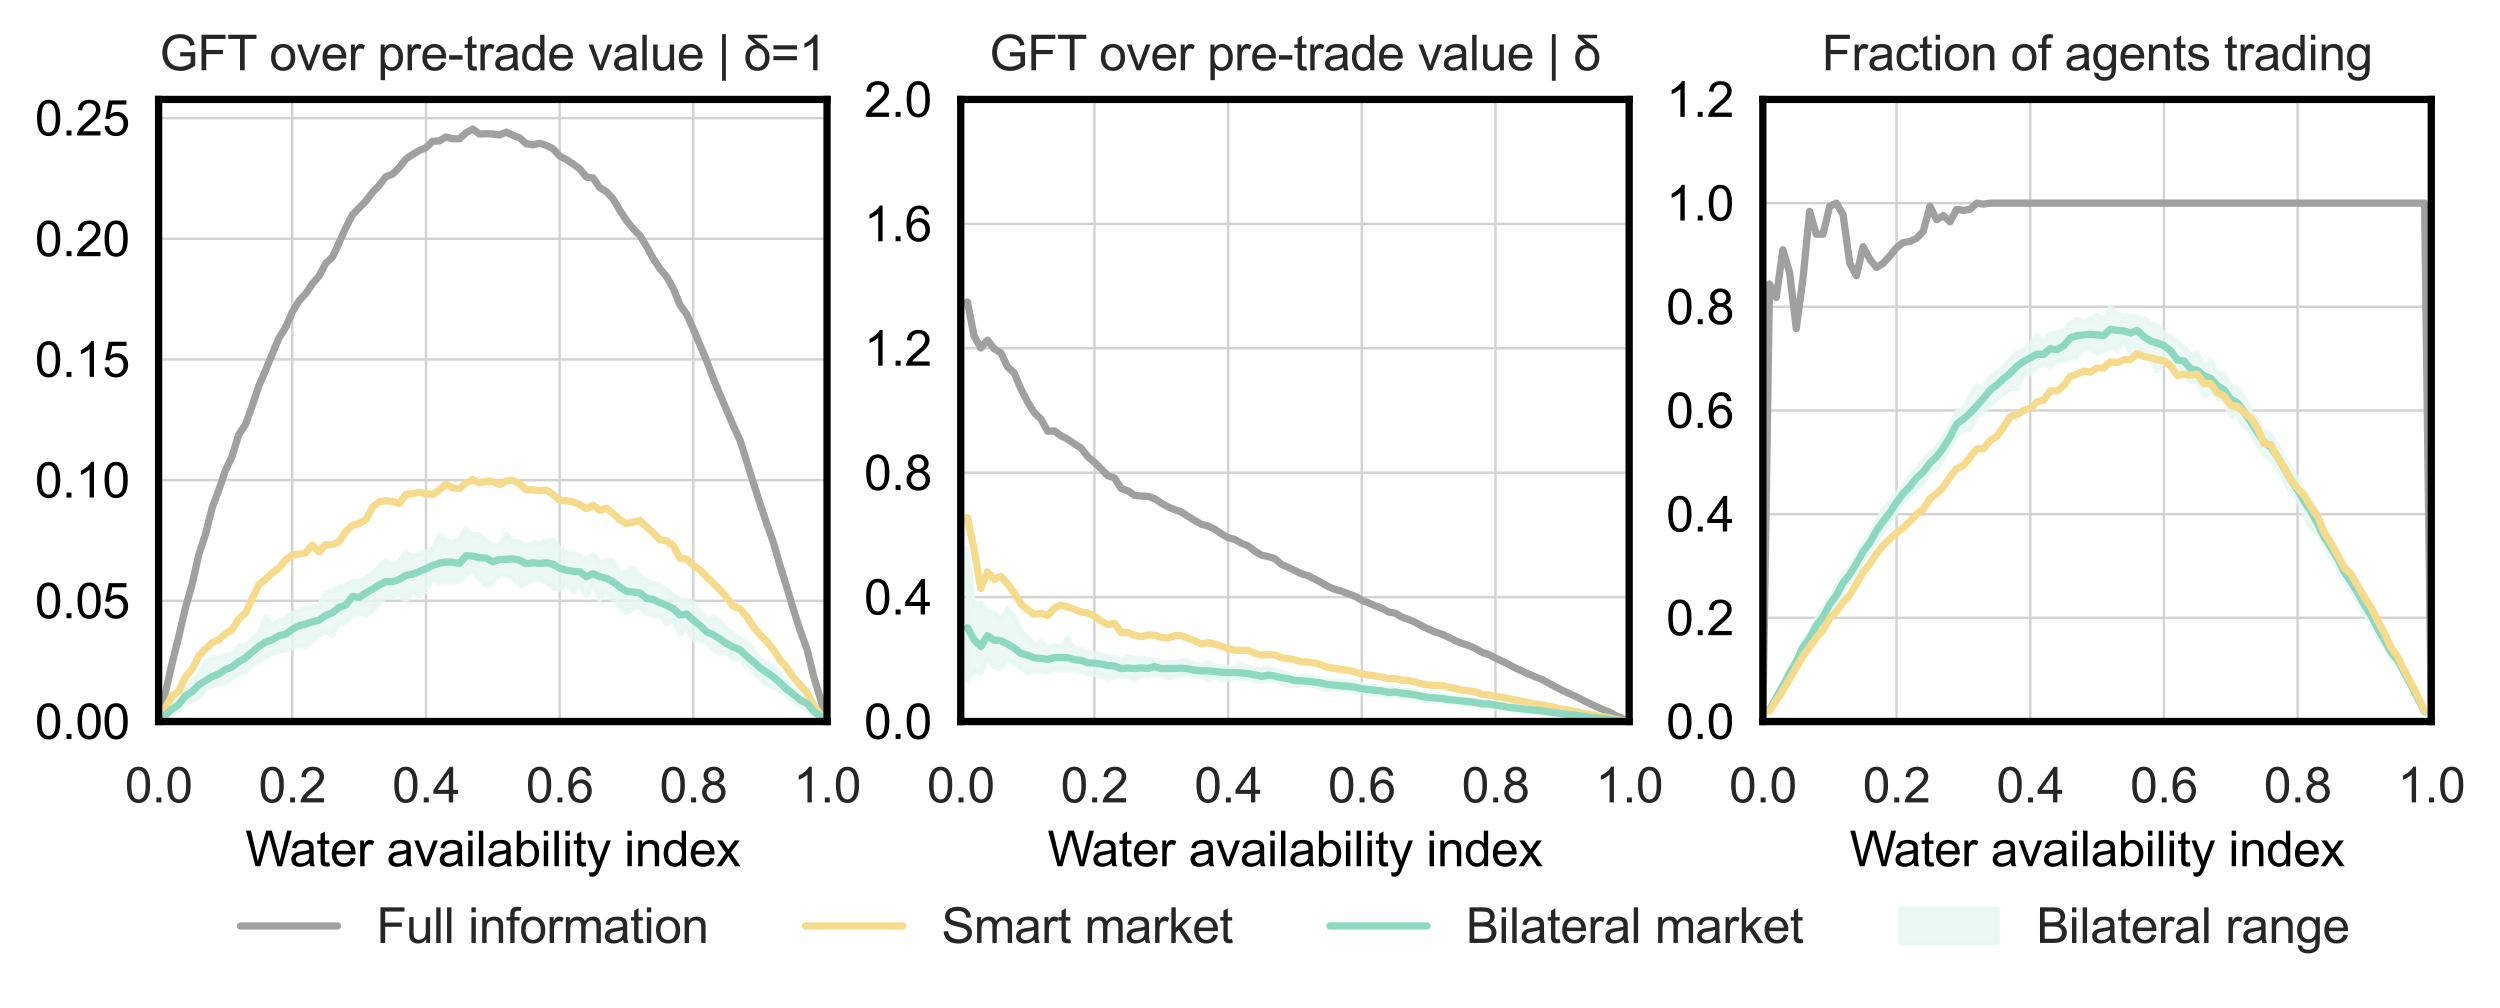 <?xml version="1.0" encoding="utf-8" standalone="no"?>
<!DOCTYPE svg PUBLIC "-//W3C//DTD SVG 1.1//EN"
  "http://www.w3.org/Graphics/SVG/1.1/DTD/svg11.dtd">
<svg xmlns:xlink="http://www.w3.org/1999/xlink" width="514.811pt" height="207.48pt" viewBox="0 0 514.811 207.48" xmlns="http://www.w3.org/2000/svg" version="1.1">
 <defs>
  <style type="text/css">*{stroke-linejoin: round; stroke-linecap: butt}</style>
 </defs>
 <g id="figure_1">
  <g id="patch_1">
   <path d="M 0 207.48 
L 514.811 207.48 
L 514.811 0 
L 0 0 
z
" style="fill: #ffffff"/>
  </g>
  <g id="axes_1">
   <g id="patch_2">
    <path d="M 32.661 148.58 
L 170.308 148.58 
L 170.308 20.48 
L 32.661 20.48 
z
" style="fill: #ffffff"/>
   </g>
   <g id="matplotlib.axis_1">
    <g id="xtick_1">
     <g id="line2d_1">
      <path d="M 32.661 148.58 
L 32.661 20.48 
" clip-path="url(#p80b58f3d68)" style="fill: none; stroke: #d3d3d3; stroke-width: 0.5; stroke-linecap: round"/>
     </g>
     <g id="text_1">
      <!-- 0.0 -->
      <g style="fill: #262626" transform="translate(25.711 165.238) scale(0.1 -0.1)">
       <defs>
        <path id="ArialMT-30" d="M 266 2259 
Q 266 3072 433 3567 
Q 600 4063 929 4331 
Q 1259 4600 1759 4600 
Q 2128 4600 2406 4451 
Q 2684 4303 2865 4023 
Q 3047 3744 3150 3342 
Q 3253 2941 3253 2259 
Q 3253 1453 3087 958 
Q 2922 463 2592 192 
Q 2263 -78 1759 -78 
Q 1097 -78 719 397 
Q 266 969 266 2259 
z
M 844 2259 
Q 844 1131 1108 757 
Q 1372 384 1759 384 
Q 2147 384 2411 759 
Q 2675 1134 2675 2259 
Q 2675 3391 2411 3762 
Q 2147 4134 1753 4134 
Q 1366 4134 1134 3806 
Q 844 3388 844 2259 
z
" transform="scale(0.016)"/>
        <path id="ArialMT-2e" d="M 581 0 
L 581 641 
L 1222 641 
L 1222 0 
L 581 0 
z
" transform="scale(0.016)"/>
       </defs>
       <use xlink:href="#ArialMT-30"/>
       <use xlink:href="#ArialMT-2e" x="55.615"/>
       <use xlink:href="#ArialMT-30" x="83.398"/>
      </g>
     </g>
    </g>
    <g id="xtick_2">
     <g id="line2d_2">
      <path d="M 60.19 148.58 
L 60.19 20.48 
" clip-path="url(#p80b58f3d68)" style="fill: none; stroke: #d3d3d3; stroke-width: 0.5; stroke-linecap: round"/>
     </g>
     <g id="text_2">
      <!-- 0.2 -->
      <g style="fill: #262626" transform="translate(53.24 165.238) scale(0.1 -0.1)">
       <defs>
        <path id="ArialMT-32" d="M 3222 541 
L 3222 0 
L 194 0 
Q 188 203 259 391 
Q 375 700 629 1000 
Q 884 1300 1366 1694 
Q 2113 2306 2375 2664 
Q 2638 3022 2638 3341 
Q 2638 3675 2398 3904 
Q 2159 4134 1775 4134 
Q 1369 4134 1125 3890 
Q 881 3647 878 3216 
L 300 3275 
Q 359 3922 746 4261 
Q 1134 4600 1788 4600 
Q 2447 4600 2831 4234 
Q 3216 3869 3216 3328 
Q 3216 3053 3103 2787 
Q 2991 2522 2730 2228 
Q 2469 1934 1863 1422 
Q 1356 997 1212 845 
Q 1069 694 975 541 
L 3222 541 
z
" transform="scale(0.016)"/>
       </defs>
       <use xlink:href="#ArialMT-30"/>
       <use xlink:href="#ArialMT-2e" x="55.615"/>
       <use xlink:href="#ArialMT-32" x="83.398"/>
      </g>
     </g>
    </g>
    <g id="xtick_3">
     <g id="line2d_3">
      <path d="M 87.72 148.58 
L 87.72 20.48 
" clip-path="url(#p80b58f3d68)" style="fill: none; stroke: #d3d3d3; stroke-width: 0.5; stroke-linecap: round"/>
     </g>
     <g id="text_3">
      <!-- 0.4 -->
      <g style="fill: #262626" transform="translate(80.77 165.238) scale(0.1 -0.1)">
       <defs>
        <path id="ArialMT-34" d="M 2069 0 
L 2069 1097 
L 81 1097 
L 81 1613 
L 2172 4581 
L 2631 4581 
L 2631 1613 
L 3250 1613 
L 3250 1097 
L 2631 1097 
L 2631 0 
L 2069 0 
z
M 2069 1613 
L 2069 3678 
L 634 1613 
L 2069 1613 
z
" transform="scale(0.016)"/>
       </defs>
       <use xlink:href="#ArialMT-30"/>
       <use xlink:href="#ArialMT-2e" x="55.615"/>
       <use xlink:href="#ArialMT-34" x="83.398"/>
      </g>
     </g>
    </g>
    <g id="xtick_4">
     <g id="line2d_4">
      <path d="M 115.249 148.58 
L 115.249 20.48 
" clip-path="url(#p80b58f3d68)" style="fill: none; stroke: #d3d3d3; stroke-width: 0.5; stroke-linecap: round"/>
     </g>
     <g id="text_4">
      <!-- 0.6 -->
      <g style="fill: #262626" transform="translate(108.299 165.238) scale(0.1 -0.1)">
       <defs>
        <path id="ArialMT-36" d="M 3184 3459 
L 2625 3416 
Q 2550 3747 2413 3897 
Q 2184 4138 1850 4138 
Q 1581 4138 1378 3988 
Q 1113 3794 959 3422 
Q 806 3050 800 2363 
Q 1003 2672 1297 2822 
Q 1591 2972 1913 2972 
Q 2475 2972 2870 2558 
Q 3266 2144 3266 1488 
Q 3266 1056 3080 686 
Q 2894 316 2569 119 
Q 2244 -78 1831 -78 
Q 1128 -78 684 439 
Q 241 956 241 2144 
Q 241 3472 731 4075 
Q 1159 4600 1884 4600 
Q 2425 4600 2770 4297 
Q 3116 3994 3184 3459 
z
M 888 1484 
Q 888 1194 1011 928 
Q 1134 663 1356 523 
Q 1578 384 1822 384 
Q 2178 384 2434 671 
Q 2691 959 2691 1453 
Q 2691 1928 2437 2201 
Q 2184 2475 1800 2475 
Q 1419 2475 1153 2201 
Q 888 1928 888 1484 
z
" transform="scale(0.016)"/>
       </defs>
       <use xlink:href="#ArialMT-30"/>
       <use xlink:href="#ArialMT-2e" x="55.615"/>
       <use xlink:href="#ArialMT-36" x="83.398"/>
      </g>
     </g>
    </g>
    <g id="xtick_5">
     <g id="line2d_5">
      <path d="M 142.779 148.58 
L 142.779 20.48 
" clip-path="url(#p80b58f3d68)" style="fill: none; stroke: #d3d3d3; stroke-width: 0.5; stroke-linecap: round"/>
     </g>
     <g id="text_5">
      <!-- 0.8 -->
      <g style="fill: #262626" transform="translate(135.829 165.238) scale(0.1 -0.1)">
       <defs>
        <path id="ArialMT-38" d="M 1131 2484 
Q 781 2613 612 2850 
Q 444 3088 444 3419 
Q 444 3919 803 4259 
Q 1163 4600 1759 4600 
Q 2359 4600 2725 4251 
Q 3091 3903 3091 3403 
Q 3091 3084 2923 2848 
Q 2756 2613 2416 2484 
Q 2838 2347 3058 2040 
Q 3278 1734 3278 1309 
Q 3278 722 2862 322 
Q 2447 -78 1769 -78 
Q 1091 -78 675 323 
Q 259 725 259 1325 
Q 259 1772 486 2073 
Q 713 2375 1131 2484 
z
M 1019 3438 
Q 1019 3113 1228 2906 
Q 1438 2700 1772 2700 
Q 2097 2700 2305 2904 
Q 2513 3109 2513 3406 
Q 2513 3716 2298 3927 
Q 2084 4138 1766 4138 
Q 1444 4138 1231 3931 
Q 1019 3725 1019 3438 
z
M 838 1322 
Q 838 1081 952 856 
Q 1066 631 1291 507 
Q 1516 384 1775 384 
Q 2178 384 2440 643 
Q 2703 903 2703 1303 
Q 2703 1709 2433 1975 
Q 2163 2241 1756 2241 
Q 1359 2241 1098 1978 
Q 838 1716 838 1322 
z
" transform="scale(0.016)"/>
       </defs>
       <use xlink:href="#ArialMT-30"/>
       <use xlink:href="#ArialMT-2e" x="55.615"/>
       <use xlink:href="#ArialMT-38" x="83.398"/>
      </g>
     </g>
    </g>
    <g id="xtick_6">
     <g id="line2d_6">
      <path d="M 170.308 148.58 
L 170.308 20.48 
" clip-path="url(#p80b58f3d68)" style="fill: none; stroke: #d3d3d3; stroke-width: 0.5; stroke-linecap: round"/>
     </g>
     <g id="text_6">
      <!-- 1.0 -->
      <g style="fill: #262626" transform="translate(163.358 165.238) scale(0.1 -0.1)">
       <defs>
        <path id="ArialMT-31" d="M 2384 0 
L 1822 0 
L 1822 3584 
Q 1619 3391 1289 3197 
Q 959 3003 697 2906 
L 697 3450 
Q 1169 3672 1522 3987 
Q 1875 4303 2022 4600 
L 2384 4600 
L 2384 0 
z
" transform="scale(0.016)"/>
       </defs>
       <use xlink:href="#ArialMT-31"/>
       <use xlink:href="#ArialMT-2e" x="55.615"/>
       <use xlink:href="#ArialMT-30" x="83.398"/>
      </g>
     </g>
    </g>
    <g id="text_7">
     <!-- Water availability index -->
     <g transform="translate(50.541 178.383) scale(0.1 -0.1)">
      <defs>
       <path id="ArialMT-57" d="M 1294 0 
L 78 4581 
L 700 4581 
L 1397 1578 
Q 1509 1106 1591 641 
Q 1766 1375 1797 1488 
L 2669 4581 
L 3400 4581 
L 4056 2263 
Q 4303 1400 4413 641 
Q 4500 1075 4641 1638 
L 5359 4581 
L 5969 4581 
L 4713 0 
L 4128 0 
L 3163 3491 
Q 3041 3928 3019 4028 
Q 2947 3713 2884 3491 
L 1913 0 
L 1294 0 
z
" transform="scale(0.016)"/>
       <path id="ArialMT-61" d="M 2588 409 
Q 2275 144 1986 34 
Q 1697 -75 1366 -75 
Q 819 -75 525 192 
Q 231 459 231 875 
Q 231 1119 342 1320 
Q 453 1522 633 1644 
Q 813 1766 1038 1828 
Q 1203 1872 1538 1913 
Q 2219 1994 2541 2106 
Q 2544 2222 2544 2253 
Q 2544 2597 2384 2738 
Q 2169 2928 1744 2928 
Q 1347 2928 1158 2789 
Q 969 2650 878 2297 
L 328 2372 
Q 403 2725 575 2942 
Q 747 3159 1072 3276 
Q 1397 3394 1825 3394 
Q 2250 3394 2515 3294 
Q 2781 3194 2906 3042 
Q 3031 2891 3081 2659 
Q 3109 2516 3109 2141 
L 3109 1391 
Q 3109 606 3145 398 
Q 3181 191 3288 0 
L 2700 0 
Q 2613 175 2588 409 
z
M 2541 1666 
Q 2234 1541 1622 1453 
Q 1275 1403 1131 1340 
Q 988 1278 909 1158 
Q 831 1038 831 891 
Q 831 666 1001 516 
Q 1172 366 1500 366 
Q 1825 366 2078 508 
Q 2331 650 2450 897 
Q 2541 1088 2541 1459 
L 2541 1666 
z
" transform="scale(0.016)"/>
       <path id="ArialMT-74" d="M 1650 503 
L 1731 6 
Q 1494 -44 1306 -44 
Q 1000 -44 831 53 
Q 663 150 594 308 
Q 525 466 525 972 
L 525 2881 
L 113 2881 
L 113 3319 
L 525 3319 
L 525 4141 
L 1084 4478 
L 1084 3319 
L 1650 3319 
L 1650 2881 
L 1084 2881 
L 1084 941 
Q 1084 700 1114 631 
Q 1144 563 1211 522 
Q 1278 481 1403 481 
Q 1497 481 1650 503 
z
" transform="scale(0.016)"/>
       <path id="ArialMT-65" d="M 2694 1069 
L 3275 997 
Q 3138 488 2766 206 
Q 2394 -75 1816 -75 
Q 1088 -75 661 373 
Q 234 822 234 1631 
Q 234 2469 665 2931 
Q 1097 3394 1784 3394 
Q 2450 3394 2872 2941 
Q 3294 2488 3294 1666 
Q 3294 1616 3291 1516 
L 816 1516 
Q 847 969 1125 678 
Q 1403 388 1819 388 
Q 2128 388 2347 550 
Q 2566 713 2694 1069 
z
M 847 1978 
L 2700 1978 
Q 2663 2397 2488 2606 
Q 2219 2931 1791 2931 
Q 1403 2931 1139 2672 
Q 875 2413 847 1978 
z
" transform="scale(0.016)"/>
       <path id="ArialMT-72" d="M 416 0 
L 416 3319 
L 922 3319 
L 922 2816 
Q 1116 3169 1280 3281 
Q 1444 3394 1641 3394 
Q 1925 3394 2219 3213 
L 2025 2691 
Q 1819 2813 1613 2813 
Q 1428 2813 1281 2702 
Q 1134 2591 1072 2394 
Q 978 2094 978 1738 
L 978 0 
L 416 0 
z
" transform="scale(0.016)"/>
       <path id="ArialMT-20" transform="scale(0.016)"/>
       <path id="ArialMT-76" d="M 1344 0 
L 81 3319 
L 675 3319 
L 1388 1331 
Q 1503 1009 1600 663 
Q 1675 925 1809 1294 
L 2547 3319 
L 3125 3319 
L 1869 0 
L 1344 0 
z
" transform="scale(0.016)"/>
       <path id="ArialMT-69" d="M 425 3934 
L 425 4581 
L 988 4581 
L 988 3934 
L 425 3934 
z
M 425 0 
L 425 3319 
L 988 3319 
L 988 0 
L 425 0 
z
" transform="scale(0.016)"/>
       <path id="ArialMT-6c" d="M 409 0 
L 409 4581 
L 972 4581 
L 972 0 
L 409 0 
z
" transform="scale(0.016)"/>
       <path id="ArialMT-62" d="M 941 0 
L 419 0 
L 419 4581 
L 981 4581 
L 981 2947 
Q 1338 3394 1891 3394 
Q 2197 3394 2470 3270 
Q 2744 3147 2920 2923 
Q 3097 2700 3197 2384 
Q 3297 2069 3297 1709 
Q 3297 856 2875 390 
Q 2453 -75 1863 -75 
Q 1275 -75 941 416 
L 941 0 
z
M 934 1684 
Q 934 1088 1097 822 
Q 1363 388 1816 388 
Q 2184 388 2453 708 
Q 2722 1028 2722 1663 
Q 2722 2313 2464 2622 
Q 2206 2931 1841 2931 
Q 1472 2931 1203 2611 
Q 934 2291 934 1684 
z
" transform="scale(0.016)"/>
       <path id="ArialMT-79" d="M 397 -1278 
L 334 -750 
Q 519 -800 656 -800 
Q 844 -800 956 -737 
Q 1069 -675 1141 -563 
Q 1194 -478 1313 -144 
Q 1328 -97 1363 -6 
L 103 3319 
L 709 3319 
L 1400 1397 
Q 1534 1031 1641 628 
Q 1738 1016 1872 1384 
L 2581 3319 
L 3144 3319 
L 1881 -56 
Q 1678 -603 1566 -809 
Q 1416 -1088 1222 -1217 
Q 1028 -1347 759 -1347 
Q 597 -1347 397 -1278 
z
" transform="scale(0.016)"/>
       <path id="ArialMT-6e" d="M 422 0 
L 422 3319 
L 928 3319 
L 928 2847 
Q 1294 3394 1984 3394 
Q 2284 3394 2536 3286 
Q 2788 3178 2913 3003 
Q 3038 2828 3088 2588 
Q 3119 2431 3119 2041 
L 3119 0 
L 2556 0 
L 2556 2019 
Q 2556 2363 2490 2533 
Q 2425 2703 2258 2804 
Q 2091 2906 1866 2906 
Q 1506 2906 1245 2678 
Q 984 2450 984 1813 
L 984 0 
L 422 0 
z
" transform="scale(0.016)"/>
       <path id="ArialMT-64" d="M 2575 0 
L 2575 419 
Q 2259 -75 1647 -75 
Q 1250 -75 917 144 
Q 584 363 401 755 
Q 219 1147 219 1656 
Q 219 2153 384 2558 
Q 550 2963 881 3178 
Q 1213 3394 1622 3394 
Q 1922 3394 2156 3267 
Q 2391 3141 2538 2938 
L 2538 4581 
L 3097 4581 
L 3097 0 
L 2575 0 
z
M 797 1656 
Q 797 1019 1065 703 
Q 1334 388 1700 388 
Q 2069 388 2326 689 
Q 2584 991 2584 1609 
Q 2584 2291 2321 2609 
Q 2059 2928 1675 2928 
Q 1300 2928 1048 2622 
Q 797 2316 797 1656 
z
" transform="scale(0.016)"/>
       <path id="ArialMT-78" d="M 47 0 
L 1259 1725 
L 138 3319 
L 841 3319 
L 1350 2541 
Q 1494 2319 1581 2169 
Q 1719 2375 1834 2534 
L 2394 3319 
L 3066 3319 
L 1919 1756 
L 3153 0 
L 2463 0 
L 1781 1031 
L 1600 1309 
L 728 0 
L 47 0 
z
" transform="scale(0.016)"/>
      </defs>
      <use xlink:href="#ArialMT-57"/>
      <use xlink:href="#ArialMT-61" x="90.635"/>
      <use xlink:href="#ArialMT-74" x="146.25"/>
      <use xlink:href="#ArialMT-65" x="174.033"/>
      <use xlink:href="#ArialMT-72" x="229.648"/>
      <use xlink:href="#ArialMT-20" x="262.949"/>
      <use xlink:href="#ArialMT-61" x="290.732"/>
      <use xlink:href="#ArialMT-76" x="346.348"/>
      <use xlink:href="#ArialMT-61" x="396.348"/>
      <use xlink:href="#ArialMT-69" x="451.963"/>
      <use xlink:href="#ArialMT-6c" x="474.18"/>
      <use xlink:href="#ArialMT-61" x="496.396"/>
      <use xlink:href="#ArialMT-62" x="552.012"/>
      <use xlink:href="#ArialMT-69" x="607.627"/>
      <use xlink:href="#ArialMT-6c" x="629.844"/>
      <use xlink:href="#ArialMT-69" x="652.061"/>
      <use xlink:href="#ArialMT-74" x="674.277"/>
      <use xlink:href="#ArialMT-79" x="702.061"/>
      <use xlink:href="#ArialMT-20" x="752.061"/>
      <use xlink:href="#ArialMT-69" x="779.844"/>
      <use xlink:href="#ArialMT-6e" x="802.061"/>
      <use xlink:href="#ArialMT-64" x="857.676"/>
      <use xlink:href="#ArialMT-65" x="913.291"/>
      <use xlink:href="#ArialMT-78" x="968.906"/>
     </g>
    </g>
   </g>
   <g id="matplotlib.axis_2">
    <g id="ytick_1">
     <g id="line2d_7">
      <path d="M 32.661 148.58 
L 170.308 148.58 
" clip-path="url(#p80b58f3d68)" style="fill: none; stroke: #d3d3d3; stroke-width: 0.5; stroke-linecap: round"/>
     </g>
     <g id="text_8">
      <!-- 0.00 -->
      <g transform="translate(7.2 152.159) scale(0.1 -0.1)">
       <use xlink:href="#ArialMT-30"/>
       <use xlink:href="#ArialMT-2e" x="55.615"/>
       <use xlink:href="#ArialMT-30" x="83.398"/>
       <use xlink:href="#ArialMT-30" x="139.014"/>
      </g>
     </g>
    </g>
    <g id="ytick_2">
     <g id="line2d_8">
      <path d="M 32.661 123.728 
L 170.308 123.728 
" clip-path="url(#p80b58f3d68)" style="fill: none; stroke: #d3d3d3; stroke-width: 0.5; stroke-linecap: round"/>
     </g>
     <g id="text_9">
      <!-- 0.05 -->
      <g transform="translate(7.2 127.307) scale(0.1 -0.1)">
       <defs>
        <path id="ArialMT-35" d="M 266 1200 
L 856 1250 
Q 922 819 1161 601 
Q 1400 384 1738 384 
Q 2144 384 2425 690 
Q 2706 997 2706 1503 
Q 2706 1984 2436 2262 
Q 2166 2541 1728 2541 
Q 1456 2541 1237 2417 
Q 1019 2294 894 2097 
L 366 2166 
L 809 4519 
L 3088 4519 
L 3088 3981 
L 1259 3981 
L 1013 2750 
Q 1425 3038 1878 3038 
Q 2478 3038 2890 2622 
Q 3303 2206 3303 1553 
Q 3303 931 2941 478 
Q 2500 -78 1738 -78 
Q 1113 -78 717 272 
Q 322 622 266 1200 
z
" transform="scale(0.016)"/>
       </defs>
       <use xlink:href="#ArialMT-30"/>
       <use xlink:href="#ArialMT-2e" x="55.615"/>
       <use xlink:href="#ArialMT-30" x="83.398"/>
       <use xlink:href="#ArialMT-35" x="139.014"/>
      </g>
     </g>
    </g>
    <g id="ytick_3">
     <g id="line2d_9">
      <path d="M 32.661 98.877 
L 170.308 98.877 
" clip-path="url(#p80b58f3d68)" style="fill: none; stroke: #d3d3d3; stroke-width: 0.5; stroke-linecap: round"/>
     </g>
     <g id="text_10">
      <!-- 0.10 -->
      <g transform="translate(7.2 102.456) scale(0.1 -0.1)">
       <use xlink:href="#ArialMT-30"/>
       <use xlink:href="#ArialMT-2e" x="55.615"/>
       <use xlink:href="#ArialMT-31" x="83.398"/>
       <use xlink:href="#ArialMT-30" x="139.014"/>
      </g>
     </g>
    </g>
    <g id="ytick_4">
     <g id="line2d_10">
      <path d="M 32.661 74.026 
L 170.308 74.026 
" clip-path="url(#p80b58f3d68)" style="fill: none; stroke: #d3d3d3; stroke-width: 0.5; stroke-linecap: round"/>
     </g>
     <g id="text_11">
      <!-- 0.15 -->
      <g transform="translate(7.2 77.604) scale(0.1 -0.1)">
       <use xlink:href="#ArialMT-30"/>
       <use xlink:href="#ArialMT-2e" x="55.615"/>
       <use xlink:href="#ArialMT-31" x="83.398"/>
       <use xlink:href="#ArialMT-35" x="139.014"/>
      </g>
     </g>
    </g>
    <g id="ytick_5">
     <g id="line2d_11">
      <path d="M 32.661 49.174 
L 170.308 49.174 
" clip-path="url(#p80b58f3d68)" style="fill: none; stroke: #d3d3d3; stroke-width: 0.5; stroke-linecap: round"/>
     </g>
     <g id="text_12">
      <!-- 0.20 -->
      <g transform="translate(7.2 52.753) scale(0.1 -0.1)">
       <use xlink:href="#ArialMT-30"/>
       <use xlink:href="#ArialMT-2e" x="55.615"/>
       <use xlink:href="#ArialMT-32" x="83.398"/>
       <use xlink:href="#ArialMT-30" x="139.014"/>
      </g>
     </g>
    </g>
    <g id="ytick_6">
     <g id="line2d_12">
      <path d="M 32.661 24.323 
L 170.308 24.323 
" clip-path="url(#p80b58f3d68)" style="fill: none; stroke: #d3d3d3; stroke-width: 0.5; stroke-linecap: round"/>
     </g>
     <g id="text_13">
      <!-- 0.25 -->
      <g transform="translate(7.2 27.902) scale(0.1 -0.1)">
       <use xlink:href="#ArialMT-30"/>
       <use xlink:href="#ArialMT-2e" x="55.615"/>
       <use xlink:href="#ArialMT-32" x="83.398"/>
       <use xlink:href="#ArialMT-35" x="139.014"/>
      </g>
     </g>
    </g>
   </g>
   <g id="PolyCollection_1"/>
   <g id="PolyCollection_2"/>
   <g id="PolyCollection_3"/>
   <g id="PolyCollection_4">
    <defs>
     <path id="ma430871935" d="M 32.661 -58.9 
L 32.661 -58.9 
L 34.037 -59.467 
L 35.414 -60.449 
L 36.79 -61.126 
L 38.167 -62.676 
L 39.543 -63.018 
L 40.92 -63.829 
L 42.296 -65.618 
L 43.673 -66.272 
L 45.049 -66.563 
L 46.426 -66.688 
L 47.802 -67.798 
L 49.179 -68.746 
L 50.555 -69.152 
L 51.932 -70.586 
L 53.308 -71.274 
L 54.684 -72.129 
L 56.061 -72.926 
L 57.437 -73.331 
L 58.814 -73.532 
L 60.19 -74.112 
L 61.567 -74.483 
L 62.943 -74.268 
L 64.32 -75.294 
L 65.696 -76.679 
L 67.073 -77.412 
L 68.449 -76.562 
L 69.826 -79.21 
L 71.202 -79.313 
L 72.579 -80.987 
L 73.955 -81.254 
L 75.332 -80.589 
L 76.708 -81.749 
L 78.084 -83.116 
L 79.461 -84.651 
L 80.837 -84.349 
L 82.214 -85.124 
L 83.59 -83.732 
L 84.967 -85.698 
L 86.343 -84.813 
L 87.72 -85.894 
L 89.096 -88.164 
L 90.473 -87.468 
L 91.849 -87.705 
L 93.226 -87.577 
L 94.602 -87.783 
L 95.979 -89.165 
L 97.355 -89.824 
L 98.732 -88.203 
L 100.108 -86.94 
L 101.484 -87.331 
L 102.861 -89.031 
L 104.237 -88.965 
L 105.614 -88.648 
L 106.99 -86.785 
L 108.367 -87.203 
L 109.743 -88.196 
L 111.12 -88.173 
L 112.496 -87.629 
L 113.873 -86.386 
L 115.249 -86.112 
L 116.626 -87.207 
L 118.002 -85.538 
L 119.379 -86.592 
L 120.755 -84.686 
L 122.132 -86.918 
L 123.508 -83.97 
L 124.884 -85.598 
L 126.261 -83.9 
L 127.637 -82.459 
L 129.014 -81.223 
L 130.39 -82.23 
L 131.767 -82.438 
L 133.143 -81.074 
L 134.52 -80.715 
L 135.896 -80.742 
L 137.273 -78.981 
L 138.649 -79.67 
L 140.026 -76.801 
L 141.402 -78.187 
L 142.779 -75.803 
L 144.155 -75.661 
L 145.532 -75.24 
L 146.908 -73.683 
L 148.284 -73.043 
L 149.661 -73.043 
L 151.037 -71.725 
L 152.414 -71.657 
L 153.79 -70.231 
L 155.167 -69.064 
L 156.543 -67.751 
L 157.92 -66.483 
L 159.296 -65.861 
L 160.673 -65.157 
L 162.049 -64.149 
L 163.426 -62.933 
L 164.802 -62.067 
L 166.179 -61.253 
L 167.555 -60.29 
L 168.932 -59.612 
L 170.308 -58.9 
L 170.308 -58.9 
L 170.308 -58.9 
L 168.932 -60.434 
L 167.555 -61.919 
L 166.179 -63.957 
L 164.802 -64.472 
L 163.426 -66.028 
L 162.049 -66.733 
L 160.673 -68.76 
L 159.296 -70.099 
L 157.92 -70.878 
L 156.543 -71.769 
L 155.167 -73.699 
L 153.79 -75.165 
L 152.414 -75.845 
L 151.037 -76.948 
L 149.661 -78.119 
L 148.284 -79.527 
L 146.908 -80.462 
L 145.532 -79.882 
L 144.155 -81.58 
L 142.779 -83.328 
L 141.402 -83.821 
L 140.026 -83.902 
L 138.649 -85.021 
L 137.273 -85.97 
L 135.896 -87.082 
L 134.52 -87.323 
L 133.143 -88.012 
L 131.767 -88.971 
L 130.39 -90.494 
L 129.014 -89.654 
L 127.637 -89.528 
L 126.261 -92.104 
L 124.884 -92.089 
L 123.508 -91.818 
L 122.132 -93.263 
L 120.755 -92.141 
L 119.379 -93.07 
L 118.002 -93.584 
L 116.626 -93.657 
L 115.249 -94.593 
L 113.873 -96.296 
L 112.496 -96.131 
L 111.12 -95.578 
L 109.743 -95.716 
L 108.367 -95.073 
L 106.99 -95.974 
L 105.614 -95.968 
L 104.237 -97.555 
L 102.861 -95.288 
L 101.484 -95.082 
L 100.108 -96.07 
L 98.732 -97.447 
L 97.355 -97.337 
L 95.979 -98.837 
L 94.602 -96.564 
L 93.226 -95.819 
L 91.849 -96.111 
L 90.473 -97.075 
L 89.096 -94.44 
L 87.72 -93.901 
L 86.343 -93.44 
L 84.967 -92.976 
L 83.59 -93.867 
L 82.214 -91.703 
L 80.837 -91.125 
L 79.461 -92.175 
L 78.084 -90.911 
L 76.708 -89.334 
L 75.332 -88.465 
L 73.955 -87.683 
L 72.579 -87.906 
L 71.202 -86.886 
L 69.826 -86.656 
L 68.449 -85.726 
L 67.073 -85.557 
L 65.696 -82.656 
L 64.32 -82.524 
L 62.943 -82.265 
L 61.567 -81.908 
L 60.19 -81.123 
L 58.814 -80.281 
L 57.437 -79.734 
L 56.061 -78.706 
L 54.684 -80.383 
L 53.308 -77.063 
L 51.932 -75.86 
L 50.555 -74.498 
L 49.179 -74.543 
L 47.802 -72.627 
L 46.426 -72.612 
L 45.049 -71.956 
L 43.673 -72.199 
L 42.296 -71.159 
L 40.92 -68.489 
L 39.543 -67.145 
L 38.167 -65.696 
L 36.79 -64.433 
L 35.414 -62.47 
L 34.037 -61.298 
L 32.661 -58.9 
z
" style="stroke: #e6f6f1; stroke-opacity: 0.8"/>
    </defs>
    <g clip-path="url(#p80b58f3d68)">
     <use xlink:href="#ma430871935" x="0" y="207.48" style="fill: #e6f6f1; fill-opacity: 0.8; stroke: #e6f6f1; stroke-opacity: 0.8"/>
    </g>
   </g>
   <g id="line2d_13">
    <path d="M 32.661 148.58 
L 34.037 142.754 
L 35.414 136.678 
L 36.79 131.165 
L 38.167 125.229 
L 39.543 120.394 
L 40.92 114.265 
L 42.296 110.105 
L 43.673 104.602 
L 45.049 100.942 
L 46.426 96.85 
L 47.802 93.945 
L 49.179 89.46 
L 50.555 87.411 
L 51.932 83.579 
L 53.308 79.444 
L 54.684 76.296 
L 56.061 72.881 
L 57.437 69.617 
L 58.814 67.396 
L 60.19 64.254 
L 61.567 61.974 
L 62.943 60.48 
L 64.32 58.447 
L 65.696 56.87 
L 67.073 54.231 
L 68.449 52.956 
L 69.826 49.993 
L 71.202 46.903 
L 72.579 44.229 
L 73.955 42.804 
L 75.332 41.422 
L 76.708 39.606 
L 78.084 38.174 
L 79.461 36.383 
L 80.837 35.847 
L 82.214 34.49 
L 83.59 32.733 
L 84.967 31.803 
L 86.343 30.973 
L 87.72 30.421 
L 89.096 29.086 
L 90.473 29.011 
L 91.849 28.216 
L 93.226 28.569 
L 94.602 28.573 
L 95.979 27.36 
L 97.355 26.58 
L 98.732 27.606 
L 100.108 27.532 
L 101.484 27.584 
L 102.861 27.802 
L 104.237 27.213 
L 105.614 27.862 
L 106.99 28.368 
L 108.367 29.61 
L 109.743 29.826 
L 111.12 29.511 
L 112.496 29.94 
L 113.873 30.618 
L 115.249 32.132 
L 116.626 32.858 
L 118.002 33.748 
L 119.379 34.78 
L 120.755 36.47 
L 122.132 36.643 
L 123.508 38.643 
L 124.884 39.47 
L 126.261 40.971 
L 127.637 43.306 
L 129.014 45.418 
L 130.39 47.114 
L 131.767 48.51 
L 133.143 50.74 
L 134.52 53.242 
L 135.896 55.34 
L 137.273 56.982 
L 138.649 59.437 
L 140.026 62.79 
L 141.402 64.69 
L 142.779 67.811 
L 144.155 71.047 
L 145.532 74.314 
L 146.908 78.018 
L 148.284 81.292 
L 149.661 84.531 
L 151.037 87.74 
L 152.414 90.728 
L 153.79 95.121 
L 155.167 99.561 
L 156.543 103.813 
L 157.92 107.939 
L 159.296 111.845 
L 160.673 116.631 
L 162.049 121.029 
L 163.426 125.643 
L 164.802 129.923 
L 166.179 133.679 
L 167.555 139.306 
L 168.932 143.827 
L 170.308 148.58 
" clip-path="url(#p80b58f3d68)" style="fill: none; stroke: #a0a09f; stroke-width: 1.5; stroke-linecap: round"/>
   </g>
   <g id="line2d_14">
    <path d="M 32.661 148.58 
L 34.037 145.748 
L 35.414 143.267 
L 36.79 142.376 
L 38.167 139.419 
L 39.543 137.828 
L 40.92 135.071 
L 42.296 133.642 
L 43.673 132.348 
L 45.049 131.742 
L 46.426 130.475 
L 47.802 129.632 
L 49.179 127.401 
L 50.555 126.25 
L 51.932 123.221 
L 53.308 120.411 
L 54.684 119.261 
L 56.061 117.968 
L 57.437 116.944 
L 58.814 115.302 
L 60.19 114.3 
L 61.567 114.136 
L 62.943 113.831 
L 64.32 112.215 
L 65.696 113.647 
L 67.073 112.16 
L 68.449 112.137 
L 69.826 111.507 
L 71.202 109.484 
L 72.579 108.18 
L 73.955 107.787 
L 75.332 106.998 
L 76.708 104.418 
L 78.084 103.345 
L 79.461 103.097 
L 80.837 103.249 
L 82.214 103.686 
L 83.59 101.788 
L 84.967 101.676 
L 86.343 101.382 
L 87.72 101.639 
L 89.096 101.822 
L 90.473 100.873 
L 91.849 99.73 
L 93.226 100.446 
L 94.602 100.612 
L 95.979 99.467 
L 97.355 98.763 
L 98.732 99.458 
L 100.108 99.149 
L 101.484 99.16 
L 102.861 99.791 
L 104.237 99.033 
L 105.614 98.891 
L 106.99 99.628 
L 108.367 100.873 
L 109.743 100.862 
L 111.12 101.066 
L 112.496 100.918 
L 113.873 101.82 
L 115.249 102.986 
L 116.626 103.143 
L 118.002 103.334 
L 119.379 103.919 
L 120.755 104.762 
L 122.132 104.037 
L 123.508 105.132 
L 124.884 104.648 
L 126.261 105.73 
L 127.637 107.055 
L 129.014 107.818 
L 130.39 107.543 
L 131.767 107.205 
L 133.143 108.539 
L 134.52 109.694 
L 135.896 111.178 
L 137.273 111.392 
L 138.649 112.346 
L 140.026 114.958 
L 141.402 115.118 
L 142.779 116.435 
L 144.155 117.382 
L 145.532 118.858 
L 146.908 120.121 
L 148.284 121.5 
L 149.661 123.073 
L 151.037 124.806 
L 152.414 125.377 
L 153.79 126.974 
L 155.167 129.097 
L 156.543 130.773 
L 157.92 132.125 
L 159.296 133.82 
L 160.673 135.977 
L 162.049 137.558 
L 163.426 139.518 
L 164.802 141.135 
L 166.179 142.552 
L 167.555 145.299 
L 168.932 147.054 
L 170.308 148.58 
" clip-path="url(#p80b58f3d68)" style="fill: none; stroke: #f6db8c; stroke-width: 1.5; stroke-linecap: round"/>
   </g>
   <g id="line2d_15">
    <path d="M 32.661 148.58 
L 34.037 147.277 
L 35.414 146.053 
L 36.79 145.082 
L 38.167 143.322 
L 39.543 142.431 
L 40.92 141.053 
L 42.296 140.169 
L 43.673 139.328 
L 45.049 138.794 
L 46.426 137.847 
L 47.802 137.328 
L 49.179 136.228 
L 50.555 135.483 
L 51.932 134.276 
L 53.308 133.121 
L 54.684 132.221 
L 56.061 131.739 
L 57.437 130.91 
L 58.814 130.585 
L 60.19 129.584 
L 61.567 128.857 
L 62.943 128.503 
L 64.32 128.041 
L 65.696 127.732 
L 67.073 126.709 
L 68.449 126.184 
L 69.826 125.087 
L 71.202 124.609 
L 72.579 122.84 
L 73.955 122.988 
L 75.332 122.123 
L 76.708 121.312 
L 78.084 120.449 
L 79.461 119.758 
L 80.837 119.799 
L 82.214 119.323 
L 83.59 118.473 
L 84.967 118.231 
L 86.343 117.693 
L 87.72 117.136 
L 89.096 116.426 
L 90.473 115.969 
L 91.849 115.736 
L 93.226 115.773 
L 94.602 116.034 
L 95.979 114.43 
L 97.355 114.517 
L 98.732 114.864 
L 100.108 114.901 
L 101.484 115.686 
L 102.861 115.205 
L 104.237 115.17 
L 105.614 115.085 
L 106.99 115.371 
L 108.367 116.052 
L 109.743 115.889 
L 111.12 116.033 
L 112.496 115.883 
L 113.873 116.193 
L 115.249 117.01 
L 116.626 117.423 
L 118.002 117.641 
L 119.379 117.734 
L 120.755 118.77 
L 122.132 118.118 
L 123.508 118.766 
L 124.884 119.087 
L 126.261 119.798 
L 127.637 120.9 
L 129.014 121.772 
L 130.39 121.931 
L 131.767 122.1 
L 133.143 123.202 
L 134.52 123.457 
L 135.896 124.087 
L 137.273 124.649 
L 138.649 125.339 
L 140.026 126.651 
L 141.402 126.459 
L 142.779 127.705 
L 144.155 128.802 
L 145.532 130.138 
L 146.908 130.712 
L 148.284 131.581 
L 149.661 132.547 
L 151.037 133.251 
L 152.414 133.816 
L 153.79 135.169 
L 155.167 136.283 
L 156.543 137.551 
L 157.92 138.478 
L 159.296 139.438 
L 160.673 140.629 
L 162.049 141.936 
L 163.426 143.02 
L 164.802 144.145 
L 166.179 144.859 
L 167.555 146.459 
L 168.932 147.505 
L 170.308 148.58 
" clip-path="url(#p80b58f3d68)" style="fill: none; stroke: #8cd8c0; stroke-width: 1.5; stroke-linecap: round"/>
   </g>
   <g id="patch_3">
    <path d="M 32.661 148.58 
L 32.661 20.48 
" style="fill: none; stroke: #000000; stroke-width: 1.5; stroke-linejoin: miter; stroke-linecap: square"/>
   </g>
   <g id="patch_4">
    <path d="M 170.308 148.58 
L 170.308 20.48 
" style="fill: none; stroke: #000000; stroke-width: 1.5; stroke-linejoin: miter; stroke-linecap: square"/>
   </g>
   <g id="patch_5">
    <path d="M 32.661 148.58 
L 170.308 148.58 
" style="fill: none; stroke: #000000; stroke-width: 1.5; stroke-linejoin: miter; stroke-linecap: square"/>
   </g>
   <g id="patch_6">
    <path d="M 32.661 20.48 
L 170.308 20.48 
" style="fill: none; stroke: #000000; stroke-width: 1.5; stroke-linejoin: miter; stroke-linecap: square"/>
   </g>
   <g id="text_14">
    <!-- GFT over pre-trade value | δ=1 -->
    <g style="fill: #262626" transform="translate(32.882 14.48) scale(0.1 -0.1)">
     <defs>
      <path id="ArialMT-47" d="M 2638 1797 
L 2638 2334 
L 4578 2338 
L 4578 638 
Q 4131 281 3656 101 
Q 3181 -78 2681 -78 
Q 2006 -78 1454 211 
Q 903 500 622 1047 
Q 341 1594 341 2269 
Q 341 2938 620 3517 
Q 900 4097 1425 4378 
Q 1950 4659 2634 4659 
Q 3131 4659 3532 4498 
Q 3934 4338 4162 4050 
Q 4391 3763 4509 3300 
L 3963 3150 
Q 3859 3500 3706 3700 
Q 3553 3900 3268 4020 
Q 2984 4141 2638 4141 
Q 2222 4141 1919 4014 
Q 1616 3888 1430 3681 
Q 1244 3475 1141 3228 
Q 966 2803 966 2306 
Q 966 1694 1177 1281 
Q 1388 869 1791 669 
Q 2194 469 2647 469 
Q 3041 469 3416 620 
Q 3791 772 3984 944 
L 3984 1797 
L 2638 1797 
z
" transform="scale(0.016)"/>
      <path id="ArialMT-46" d="M 525 0 
L 525 4581 
L 3616 4581 
L 3616 4041 
L 1131 4041 
L 1131 2622 
L 3281 2622 
L 3281 2081 
L 1131 2081 
L 1131 0 
L 525 0 
z
" transform="scale(0.016)"/>
      <path id="ArialMT-54" d="M 1659 0 
L 1659 4041 
L 150 4041 
L 150 4581 
L 3781 4581 
L 3781 4041 
L 2266 4041 
L 2266 0 
L 1659 0 
z
" transform="scale(0.016)"/>
      <path id="ArialMT-6f" d="M 213 1659 
Q 213 2581 725 3025 
Q 1153 3394 1769 3394 
Q 2453 3394 2887 2945 
Q 3322 2497 3322 1706 
Q 3322 1066 3130 698 
Q 2938 331 2570 128 
Q 2203 -75 1769 -75 
Q 1072 -75 642 372 
Q 213 819 213 1659 
z
M 791 1659 
Q 791 1022 1069 705 
Q 1347 388 1769 388 
Q 2188 388 2466 706 
Q 2744 1025 2744 1678 
Q 2744 2294 2464 2611 
Q 2184 2928 1769 2928 
Q 1347 2928 1069 2612 
Q 791 2297 791 1659 
z
" transform="scale(0.016)"/>
      <path id="ArialMT-70" d="M 422 -1272 
L 422 3319 
L 934 3319 
L 934 2888 
Q 1116 3141 1344 3267 
Q 1572 3394 1897 3394 
Q 2322 3394 2647 3175 
Q 2972 2956 3137 2557 
Q 3303 2159 3303 1684 
Q 3303 1175 3120 767 
Q 2938 359 2589 142 
Q 2241 -75 1856 -75 
Q 1575 -75 1351 44 
Q 1128 163 984 344 
L 984 -1272 
L 422 -1272 
z
M 931 1641 
Q 931 1000 1190 694 
Q 1450 388 1819 388 
Q 2194 388 2461 705 
Q 2728 1022 2728 1688 
Q 2728 2322 2467 2637 
Q 2206 2953 1844 2953 
Q 1484 2953 1207 2617 
Q 931 2281 931 1641 
z
" transform="scale(0.016)"/>
      <path id="ArialMT-2d" d="M 203 1375 
L 203 1941 
L 1931 1941 
L 1931 1375 
L 203 1375 
z
" transform="scale(0.016)"/>
      <path id="ArialMT-75" d="M 2597 0 
L 2597 488 
Q 2209 -75 1544 -75 
Q 1250 -75 995 37 
Q 741 150 617 320 
Q 494 491 444 738 
Q 409 903 409 1263 
L 409 3319 
L 972 3319 
L 972 1478 
Q 972 1038 1006 884 
Q 1059 663 1231 536 
Q 1403 409 1656 409 
Q 1909 409 2131 539 
Q 2353 669 2445 892 
Q 2538 1116 2538 1541 
L 2538 3319 
L 3100 3319 
L 3100 0 
L 2597 0 
z
" transform="scale(0.016)"/>
      <path id="ArialMT-7c" d="M 588 -1347 
L 588 4659 
L 1078 4659 
L 1078 -1347 
L 588 -1347 
z
" transform="scale(0.016)"/>
      <path id="ArialMT-3b4" d="M 544 4581 
L 3047 4581 
L 3047 4125 
L 1297 4125 
Q 1609 3806 2275 3347 
Q 2869 2934 3103 2581 
Q 3338 2228 3338 1625 
Q 3338 816 2902 370 
Q 2466 -75 1766 -75 
Q 1000 -75 612 425 
Q 225 925 225 1613 
Q 225 2413 634 2833 
Q 1044 3253 1613 3275 
Q 1322 3478 544 4175 
L 544 4581 
z
M 800 1606 
Q 800 1075 1079 731 
Q 1359 388 1794 388 
Q 2175 388 2467 681 
Q 2759 975 2759 1609 
Q 2759 2197 2481 2519 
Q 2203 2841 1781 2841 
Q 1316 2841 1058 2478 
Q 800 2116 800 1606 
z
" transform="scale(0.016)"/>
      <path id="ArialMT-3d" d="M 3381 2694 
L 356 2694 
L 356 3219 
L 3381 3219 
L 3381 2694 
z
M 3381 1303 
L 356 1303 
L 356 1828 
L 3381 1828 
L 3381 1303 
z
" transform="scale(0.016)"/>
     </defs>
     <use xlink:href="#ArialMT-47"/>
     <use xlink:href="#ArialMT-46" x="77.783"/>
     <use xlink:href="#ArialMT-54" x="138.867"/>
     <use xlink:href="#ArialMT-20" x="198.201"/>
     <use xlink:href="#ArialMT-6f" x="225.984"/>
     <use xlink:href="#ArialMT-76" x="281.6"/>
     <use xlink:href="#ArialMT-65" x="331.6"/>
     <use xlink:href="#ArialMT-72" x="387.215"/>
     <use xlink:href="#ArialMT-20" x="420.516"/>
     <use xlink:href="#ArialMT-70" x="448.299"/>
     <use xlink:href="#ArialMT-72" x="503.914"/>
     <use xlink:href="#ArialMT-65" x="537.215"/>
     <use xlink:href="#ArialMT-2d" x="592.83"/>
     <use xlink:href="#ArialMT-74" x="626.131"/>
     <use xlink:href="#ArialMT-72" x="653.914"/>
     <use xlink:href="#ArialMT-61" x="687.215"/>
     <use xlink:href="#ArialMT-64" x="742.83"/>
     <use xlink:href="#ArialMT-65" x="798.445"/>
     <use xlink:href="#ArialMT-20" x="854.061"/>
     <use xlink:href="#ArialMT-76" x="881.844"/>
     <use xlink:href="#ArialMT-61" x="931.844"/>
     <use xlink:href="#ArialMT-6c" x="987.459"/>
     <use xlink:href="#ArialMT-75" x="1009.676"/>
     <use xlink:href="#ArialMT-65" x="1065.291"/>
     <use xlink:href="#ArialMT-20" x="1120.906"/>
     <use xlink:href="#ArialMT-7c" x="1148.689"/>
     <use xlink:href="#ArialMT-20" x="1174.666"/>
     <use xlink:href="#ArialMT-3b4" x="1202.449"/>
     <use xlink:href="#ArialMT-3d" x="1258.113"/>
     <use xlink:href="#ArialMT-31" x="1316.512"/>
    </g>
   </g>
  </g>
  <g id="axes_2">
   <g id="patch_7">
    <path d="M 197.837 148.58 
L 335.484 148.58 
L 335.484 20.48 
L 197.837 20.48 
z
" style="fill: #ffffff"/>
   </g>
   <g id="matplotlib.axis_3">
    <g id="xtick_7">
     <g id="line2d_16">
      <path d="M 197.837 148.58 
L 197.837 20.48 
" clip-path="url(#p3e959f9cea)" style="fill: none; stroke: #d3d3d3; stroke-width: 0.5; stroke-linecap: round"/>
     </g>
     <g id="text_15">
      <!-- 0.0 -->
      <g style="fill: #262626" transform="translate(190.887 165.238) scale(0.1 -0.1)">
       <use xlink:href="#ArialMT-30"/>
       <use xlink:href="#ArialMT-2e" x="55.615"/>
       <use xlink:href="#ArialMT-30" x="83.398"/>
      </g>
     </g>
    </g>
    <g id="xtick_8">
     <g id="line2d_17">
      <path d="M 225.367 148.58 
L 225.367 20.48 
" clip-path="url(#p3e959f9cea)" style="fill: none; stroke: #d3d3d3; stroke-width: 0.5; stroke-linecap: round"/>
     </g>
     <g id="text_16">
      <!-- 0.2 -->
      <g style="fill: #262626" transform="translate(218.417 165.238) scale(0.1 -0.1)">
       <use xlink:href="#ArialMT-30"/>
       <use xlink:href="#ArialMT-2e" x="55.615"/>
       <use xlink:href="#ArialMT-32" x="83.398"/>
      </g>
     </g>
    </g>
    <g id="xtick_9">
     <g id="line2d_18">
      <path d="M 252.896 148.58 
L 252.896 20.48 
" clip-path="url(#p3e959f9cea)" style="fill: none; stroke: #d3d3d3; stroke-width: 0.5; stroke-linecap: round"/>
     </g>
     <g id="text_17">
      <!-- 0.4 -->
      <g style="fill: #262626" transform="translate(245.946 165.238) scale(0.1 -0.1)">
       <use xlink:href="#ArialMT-30"/>
       <use xlink:href="#ArialMT-2e" x="55.615"/>
       <use xlink:href="#ArialMT-34" x="83.398"/>
      </g>
     </g>
    </g>
    <g id="xtick_10">
     <g id="line2d_19">
      <path d="M 280.426 148.58 
L 280.426 20.48 
" clip-path="url(#p3e959f9cea)" style="fill: none; stroke: #d3d3d3; stroke-width: 0.5; stroke-linecap: round"/>
     </g>
     <g id="text_18">
      <!-- 0.6 -->
      <g style="fill: #262626" transform="translate(273.476 165.238) scale(0.1 -0.1)">
       <use xlink:href="#ArialMT-30"/>
       <use xlink:href="#ArialMT-2e" x="55.615"/>
       <use xlink:href="#ArialMT-36" x="83.398"/>
      </g>
     </g>
    </g>
    <g id="xtick_11">
     <g id="line2d_20">
      <path d="M 307.955 148.58 
L 307.955 20.48 
" clip-path="url(#p3e959f9cea)" style="fill: none; stroke: #d3d3d3; stroke-width: 0.5; stroke-linecap: round"/>
     </g>
     <g id="text_19">
      <!-- 0.8 -->
      <g style="fill: #262626" transform="translate(301.005 165.238) scale(0.1 -0.1)">
       <use xlink:href="#ArialMT-30"/>
       <use xlink:href="#ArialMT-2e" x="55.615"/>
       <use xlink:href="#ArialMT-38" x="83.398"/>
      </g>
     </g>
    </g>
    <g id="xtick_12">
     <g id="line2d_21">
      <path d="M 335.484 148.58 
L 335.484 20.48 
" clip-path="url(#p3e959f9cea)" style="fill: none; stroke: #d3d3d3; stroke-width: 0.5; stroke-linecap: round"/>
     </g>
     <g id="text_20">
      <!-- 1.0 -->
      <g style="fill: #262626" transform="translate(328.534 165.238) scale(0.1 -0.1)">
       <use xlink:href="#ArialMT-31"/>
       <use xlink:href="#ArialMT-2e" x="55.615"/>
       <use xlink:href="#ArialMT-30" x="83.398"/>
      </g>
     </g>
    </g>
    <g id="text_21">
     <!-- Water availability index -->
     <g transform="translate(215.718 178.383) scale(0.1 -0.1)">
      <use xlink:href="#ArialMT-57"/>
      <use xlink:href="#ArialMT-61" x="90.635"/>
      <use xlink:href="#ArialMT-74" x="146.25"/>
      <use xlink:href="#ArialMT-65" x="174.033"/>
      <use xlink:href="#ArialMT-72" x="229.648"/>
      <use xlink:href="#ArialMT-20" x="262.949"/>
      <use xlink:href="#ArialMT-61" x="290.732"/>
      <use xlink:href="#ArialMT-76" x="346.348"/>
      <use xlink:href="#ArialMT-61" x="396.348"/>
      <use xlink:href="#ArialMT-69" x="451.963"/>
      <use xlink:href="#ArialMT-6c" x="474.18"/>
      <use xlink:href="#ArialMT-61" x="496.396"/>
      <use xlink:href="#ArialMT-62" x="552.012"/>
      <use xlink:href="#ArialMT-69" x="607.627"/>
      <use xlink:href="#ArialMT-6c" x="629.844"/>
      <use xlink:href="#ArialMT-69" x="652.061"/>
      <use xlink:href="#ArialMT-74" x="674.277"/>
      <use xlink:href="#ArialMT-79" x="702.061"/>
      <use xlink:href="#ArialMT-20" x="752.061"/>
      <use xlink:href="#ArialMT-69" x="779.844"/>
      <use xlink:href="#ArialMT-6e" x="802.061"/>
      <use xlink:href="#ArialMT-64" x="857.676"/>
      <use xlink:href="#ArialMT-65" x="913.291"/>
      <use xlink:href="#ArialMT-78" x="968.906"/>
     </g>
    </g>
   </g>
   <g id="matplotlib.axis_4">
    <g id="ytick_7">
     <g id="line2d_22">
      <path d="M 197.837 148.58 
L 335.484 148.58 
" clip-path="url(#p3e959f9cea)" style="fill: none; stroke: #d3d3d3; stroke-width: 0.5; stroke-linecap: round"/>
     </g>
     <g id="text_22">
      <!-- 0.0 -->
      <g transform="translate(177.937 152.159) scale(0.1 -0.1)">
       <use xlink:href="#ArialMT-30"/>
       <use xlink:href="#ArialMT-2e" x="55.615"/>
       <use xlink:href="#ArialMT-30" x="83.398"/>
      </g>
     </g>
    </g>
    <g id="ytick_8">
     <g id="line2d_23">
      <path d="M 197.837 122.96 
L 335.484 122.96 
" clip-path="url(#p3e959f9cea)" style="fill: none; stroke: #d3d3d3; stroke-width: 0.5; stroke-linecap: round"/>
     </g>
     <g id="text_23">
      <!-- 0.4 -->
      <g transform="translate(177.937 126.539) scale(0.1 -0.1)">
       <use xlink:href="#ArialMT-30"/>
       <use xlink:href="#ArialMT-2e" x="55.615"/>
       <use xlink:href="#ArialMT-34" x="83.398"/>
      </g>
     </g>
    </g>
    <g id="ytick_9">
     <g id="line2d_24">
      <path d="M 197.837 97.34 
L 335.484 97.34 
" clip-path="url(#p3e959f9cea)" style="fill: none; stroke: #d3d3d3; stroke-width: 0.5; stroke-linecap: round"/>
     </g>
     <g id="text_24">
      <!-- 0.8 -->
      <g transform="translate(177.937 100.919) scale(0.1 -0.1)">
       <use xlink:href="#ArialMT-30"/>
       <use xlink:href="#ArialMT-2e" x="55.615"/>
       <use xlink:href="#ArialMT-38" x="83.398"/>
      </g>
     </g>
    </g>
    <g id="ytick_10">
     <g id="line2d_25">
      <path d="M 197.837 71.72 
L 335.484 71.72 
" clip-path="url(#p3e959f9cea)" style="fill: none; stroke: #d3d3d3; stroke-width: 0.5; stroke-linecap: round"/>
     </g>
     <g id="text_25">
      <!-- 1.2 -->
      <g transform="translate(177.937 75.299) scale(0.1 -0.1)">
       <use xlink:href="#ArialMT-31"/>
       <use xlink:href="#ArialMT-2e" x="55.615"/>
       <use xlink:href="#ArialMT-32" x="83.398"/>
      </g>
     </g>
    </g>
    <g id="ytick_11">
     <g id="line2d_26">
      <path d="M 197.837 46.1 
L 335.484 46.1 
" clip-path="url(#p3e959f9cea)" style="fill: none; stroke: #d3d3d3; stroke-width: 0.5; stroke-linecap: round"/>
     </g>
     <g id="text_26">
      <!-- 1.6 -->
      <g transform="translate(177.937 49.679) scale(0.1 -0.1)">
       <use xlink:href="#ArialMT-31"/>
       <use xlink:href="#ArialMT-2e" x="55.615"/>
       <use xlink:href="#ArialMT-36" x="83.398"/>
      </g>
     </g>
    </g>
    <g id="ytick_12">
     <g id="line2d_27">
      <path d="M 197.837 20.48 
L 335.484 20.48 
" clip-path="url(#p3e959f9cea)" style="fill: none; stroke: #d3d3d3; stroke-width: 0.5; stroke-linecap: round"/>
     </g>
     <g id="text_27">
      <!-- 2.0 -->
      <g transform="translate(177.937 24.059) scale(0.1 -0.1)">
       <use xlink:href="#ArialMT-32"/>
       <use xlink:href="#ArialMT-2e" x="55.615"/>
       <use xlink:href="#ArialMT-30" x="83.398"/>
      </g>
     </g>
    </g>
   </g>
   <g id="PolyCollection_5"/>
   <g id="PolyCollection_6"/>
   <g id="PolyCollection_7"/>
   <g id="PolyCollection_8">
    <defs>
     <path id="m5bf553a7a3" d="M 199.214 -94.473 
L 199.214 -67.316 
L 200.59 -69.236 
L 201.967 -68.732 
L 203.343 -71.6 
L 204.72 -70.113 
L 206.096 -69.803 
L 207.473 -71.657 
L 208.849 -70.93 
L 210.226 -69.917 
L 211.602 -68.811 
L 212.979 -69.262 
L 214.355 -69.271 
L 215.732 -68.919 
L 217.108 -69.66 
L 218.484 -69.432 
L 219.861 -69.541 
L 221.237 -69.492 
L 222.614 -69.191 
L 223.99 -68.729 
L 225.367 -68.529 
L 226.743 -68.267 
L 228.12 -67.729 
L 229.496 -68.025 
L 230.873 -68.203 
L 232.249 -68.222 
L 233.626 -67.504 
L 235.002 -68.465 
L 236.379 -68.21 
L 237.755 -68.616 
L 239.132 -68.408 
L 240.508 -67.848 
L 241.884 -68.051 
L 243.261 -68.358 
L 244.637 -68.601 
L 246.014 -68.25 
L 247.39 -68.236 
L 248.767 -67.53 
L 250.143 -67.988 
L 251.52 -67.416 
L 252.896 -67.552 
L 254.273 -68.081 
L 255.649 -67.672 
L 257.026 -67.554 
L 258.402 -67.279 
L 259.779 -67.145 
L 261.155 -67.38 
L 262.532 -67.402 
L 263.908 -66.732 
L 265.284 -66.252 
L 266.661 -66.206 
L 268.037 -66.483 
L 269.414 -66.332 
L 270.79 -66.12 
L 272.167 -65.525 
L 273.543 -65.507 
L 274.92 -65.608 
L 276.296 -65.495 
L 277.673 -65.265 
L 279.049 -64.905 
L 280.426 -64.734 
L 281.802 -64.876 
L 283.179 -64.429 
L 284.555 -64.576 
L 285.932 -64.089 
L 287.308 -64.484 
L 288.684 -63.801 
L 290.061 -64.042 
L 291.437 -63.648 
L 292.814 -63.304 
L 294.19 -63.011 
L 295.567 -63.138 
L 296.943 -63.127 
L 298.32 -62.827 
L 299.696 -62.709 
L 301.073 -62.668 
L 302.449 -62.329 
L 303.826 -62.403 
L 305.202 -61.871 
L 306.579 -62.069 
L 307.955 -61.64 
L 309.332 -61.582 
L 310.708 -61.484 
L 312.084 -61.205 
L 313.461 -61.079 
L 314.837 -61.055 
L 316.214 -60.832 
L 317.59 -60.803 
L 318.967 -60.568 
L 320.343 -60.377 
L 321.72 -60.171 
L 323.096 -59.977 
L 324.473 -59.879 
L 325.849 -59.769 
L 327.226 -59.621 
L 328.602 -59.447 
L 329.979 -59.325 
L 331.355 -59.213 
L 332.732 -59.083 
L 334.108 -58.993 
L 335.484 -58.9 
L 335.484 -58.9 
L 335.484 -58.9 
L 334.108 -59.1 
L 332.732 -59.297 
L 331.355 -59.573 
L 329.979 -59.648 
L 328.602 -59.867 
L 327.226 -59.976 
L 325.849 -60.269 
L 324.473 -60.475 
L 323.096 -60.601 
L 321.72 -60.748 
L 320.343 -61.051 
L 318.967 -61.294 
L 317.59 -61.428 
L 316.214 -61.619 
L 314.837 -61.828 
L 313.461 -62.079 
L 312.084 -62.262 
L 310.708 -62.218 
L 309.332 -62.529 
L 307.955 -62.86 
L 306.579 -62.995 
L 305.202 -63.05 
L 303.826 -63.306 
L 302.449 -63.522 
L 301.073 -63.762 
L 299.696 -63.862 
L 298.32 -64.056 
L 296.943 -64.3 
L 295.567 -64.64 
L 294.19 -64.563 
L 292.814 -64.625 
L 291.437 -65.206 
L 290.061 -65.293 
L 288.684 -65.336 
L 287.308 -65.748 
L 285.932 -65.589 
L 284.555 -65.904 
L 283.179 -66.099 
L 281.802 -66.238 
L 280.426 -66.553 
L 279.049 -67.07 
L 277.673 -67.149 
L 276.296 -67.164 
L 274.92 -67.33 
L 273.543 -67.345 
L 272.167 -67.708 
L 270.79 -67.896 
L 269.414 -68.455 
L 268.037 -68.058 
L 266.661 -68.198 
L 265.284 -68.646 
L 263.908 -69.203 
L 262.532 -69.468 
L 261.155 -70.089 
L 259.779 -69.652 
L 258.402 -69.687 
L 257.026 -70.08 
L 255.649 -70.622 
L 254.273 -70.051 
L 252.896 -70.118 
L 251.52 -70.251 
L 250.143 -70.456 
L 248.767 -71.052 
L 247.39 -70.578 
L 246.014 -70.739 
L 244.637 -71.435 
L 243.261 -71.403 
L 241.884 -71.089 
L 240.508 -71.098 
L 239.132 -71.142 
L 237.755 -71.66 
L 236.379 -71.664 
L 235.002 -71.972 
L 233.626 -71.969 
L 232.249 -72.323 
L 230.873 -71.33 
L 229.496 -72.049 
L 228.12 -72.324 
L 226.743 -72.73 
L 225.367 -72.968 
L 223.99 -73.263 
L 222.614 -73.758 
L 221.237 -73.857 
L 219.861 -76.18 
L 218.484 -74.36 
L 217.108 -74.515 
L 215.732 -74.144 
L 214.355 -75.378 
L 212.979 -74.885 
L 211.602 -76.351 
L 210.226 -77.67 
L 208.849 -80.602 
L 207.473 -82.179 
L 206.096 -80.112 
L 204.72 -81.351 
L 203.343 -81.756 
L 201.967 -83.337 
L 200.59 -82.719 
L 199.214 -94.473 
z
" style="stroke: #e6f6f1; stroke-opacity: 0.8"/>
    </defs>
    <g clip-path="url(#p3e959f9cea)">
     <use xlink:href="#m5bf553a7a3" x="0" y="207.48" style="fill: #e6f6f1; fill-opacity: 0.8; stroke: #e6f6f1; stroke-opacity: 0.8"/>
    </g>
   </g>
   <g id="line2d_28">
    <path d="M 199.214 62.169 
L 200.59 69.171 
L 201.967 71.667 
L 203.343 70.048 
L 204.72 71.833 
L 206.096 72.669 
L 207.473 75.52 
L 208.849 76.817 
L 210.226 80.094 
L 211.602 82.747 
L 212.979 84.958 
L 214.355 86.304 
L 215.732 88.803 
L 217.108 88.731 
L 218.484 89.731 
L 219.861 90.437 
L 221.237 91.413 
L 222.614 92.267 
L 223.99 94.045 
L 225.367 95.2 
L 226.743 96.522 
L 228.12 97.962 
L 229.496 98.411 
L 230.873 100.593 
L 232.249 101.072 
L 233.626 101.994 
L 235.002 102.151 
L 236.379 102.207 
L 237.755 102.674 
L 239.132 103.592 
L 240.508 104.37 
L 241.884 104.935 
L 243.261 105.456 
L 244.637 106.314 
L 246.014 107.164 
L 247.39 107.964 
L 248.767 108.319 
L 250.143 108.979 
L 251.52 109.929 
L 252.896 110.709 
L 254.273 111.089 
L 255.649 111.866 
L 257.026 112.416 
L 258.402 113.515 
L 259.779 114.321 
L 261.155 114.617 
L 262.532 115.037 
L 263.908 116.246 
L 265.284 116.841 
L 266.661 117.486 
L 268.037 118.183 
L 269.414 118.578 
L 270.79 119.281 
L 272.167 120.02 
L 273.543 120.806 
L 274.92 121.387 
L 276.296 121.752 
L 277.673 122.294 
L 279.049 122.807 
L 280.426 123.613 
L 281.802 124.148 
L 283.179 124.745 
L 284.555 125.254 
L 285.932 126.02 
L 287.308 126.271 
L 288.684 127.086 
L 290.061 127.564 
L 291.437 128.143 
L 292.814 128.902 
L 294.19 129.582 
L 295.567 130.147 
L 296.943 130.61 
L 298.32 131.25 
L 299.696 131.935 
L 301.073 132.494 
L 302.449 132.939 
L 303.826 133.545 
L 305.202 134.341 
L 306.579 134.795 
L 307.955 135.485 
L 309.332 136.173 
L 310.708 136.836 
L 312.084 137.576 
L 313.461 138.211 
L 314.837 138.821 
L 316.214 139.414 
L 317.59 139.95 
L 318.967 140.709 
L 320.343 141.456 
L 321.72 142.15 
L 323.096 142.808 
L 324.473 143.415 
L 325.849 144.143 
L 327.226 144.796 
L 328.602 145.468 
L 329.979 146.074 
L 331.355 146.596 
L 332.732 147.36 
L 334.108 147.96 
L 335.484 148.58 
" clip-path="url(#p3e959f9cea)" style="fill: none; stroke: #a0a09f; stroke-width: 1.5; stroke-linecap: round"/>
   </g>
   <g id="line2d_29">
    <path d="M 199.214 106.579 
L 200.59 113.134 
L 201.967 121.182 
L 203.343 117.77 
L 204.72 119.304 
L 206.096 118.696 
L 207.473 120.214 
L 208.849 122.093 
L 210.226 124.373 
L 211.602 125.54 
L 212.979 126.516 
L 214.355 126.271 
L 215.732 126.758 
L 217.108 125.231 
L 218.484 124.603 
L 219.861 124.996 
L 221.237 125.462 
L 222.614 126.019 
L 223.99 126.226 
L 225.367 126.88 
L 226.743 127.876 
L 228.12 128.615 
L 229.496 128.339 
L 230.873 130.301 
L 232.249 130.241 
L 233.626 130.826 
L 235.002 131.12 
L 236.379 130.749 
L 237.755 130.807 
L 239.132 131.23 
L 240.508 131.424 
L 241.884 130.893 
L 243.261 130.911 
L 244.637 131.446 
L 246.014 131.926 
L 247.39 132.598 
L 248.767 132.318 
L 250.143 132.674 
L 251.52 133.068 
L 252.896 133.535 
L 254.273 133.909 
L 255.649 133.931 
L 257.026 133.903 
L 258.402 134.516 
L 259.779 134.886 
L 261.155 134.82 
L 262.532 134.883 
L 263.908 135.45 
L 265.284 135.619 
L 266.661 135.88 
L 268.037 136.301 
L 269.414 136.332 
L 270.79 136.52 
L 272.167 136.95 
L 273.543 137.443 
L 274.92 137.653 
L 276.296 137.874 
L 277.673 138.02 
L 279.049 138.364 
L 280.426 138.804 
L 281.802 138.987 
L 283.179 139.189 
L 284.555 139.425 
L 285.932 139.762 
L 287.308 139.703 
L 288.684 140.085 
L 290.061 140.118 
L 291.437 140.442 
L 292.814 140.818 
L 294.19 141.073 
L 295.567 141.125 
L 296.943 141.15 
L 298.32 141.488 
L 299.696 141.791 
L 301.073 142.127 
L 302.449 142.23 
L 303.826 142.468 
L 305.202 143 
L 306.579 143.081 
L 307.955 143.368 
L 309.332 143.587 
L 310.708 143.88 
L 312.084 144.142 
L 313.461 144.407 
L 314.837 144.693 
L 316.214 144.998 
L 317.59 145.119 
L 318.967 145.399 
L 320.343 145.748 
L 321.72 146.022 
L 323.096 146.243 
L 324.473 146.504 
L 325.849 146.829 
L 327.226 147.066 
L 328.602 147.35 
L 329.979 147.58 
L 331.355 147.777 
L 332.732 148.148 
L 334.108 148.381 
L 335.484 148.58 
" clip-path="url(#p3e959f9cea)" style="fill: none; stroke: #f6db8c; stroke-width: 1.5; stroke-linecap: round"/>
   </g>
   <g id="line2d_30">
    <path d="M 199.214 129.254 
L 200.59 131.721 
L 201.967 133.132 
L 203.343 130.898 
L 204.72 131.839 
L 206.096 131.929 
L 207.473 132.608 
L 208.849 133.483 
L 210.226 134.511 
L 211.602 134.921 
L 212.979 135.477 
L 214.355 135.569 
L 215.732 135.781 
L 217.108 135.41 
L 218.484 135.421 
L 219.861 135.422 
L 221.237 135.862 
L 222.614 135.979 
L 223.99 136.492 
L 225.367 136.555 
L 226.743 136.724 
L 228.12 137.045 
L 229.496 137.148 
L 230.873 137.671 
L 232.249 137.567 
L 233.626 137.669 
L 235.002 137.516 
L 236.379 137.647 
L 237.755 137.256 
L 239.132 137.695 
L 240.508 137.664 
L 241.884 137.659 
L 243.261 137.592 
L 244.637 137.722 
L 246.014 138.006 
L 247.39 138.164 
L 248.767 138.116 
L 250.143 138.288 
L 251.52 138.429 
L 252.896 138.502 
L 254.273 138.492 
L 255.649 138.567 
L 257.026 138.712 
L 258.402 138.994 
L 259.779 139.289 
L 261.155 139.012 
L 262.532 139.214 
L 263.908 139.568 
L 265.284 139.749 
L 266.661 140.127 
L 268.037 140.18 
L 269.414 140.321 
L 270.79 140.451 
L 272.167 140.69 
L 273.543 140.986 
L 274.92 141.094 
L 276.296 141.247 
L 277.673 141.335 
L 279.049 141.504 
L 280.426 141.811 
L 281.802 142.002 
L 283.179 142.158 
L 284.555 142.257 
L 285.932 142.581 
L 287.308 142.509 
L 288.684 142.751 
L 290.061 142.899 
L 291.437 143.113 
L 292.814 143.406 
L 294.19 143.643 
L 295.567 143.738 
L 296.943 143.825 
L 298.32 144.085 
L 299.696 144.194 
L 301.073 144.354 
L 302.449 144.494 
L 303.826 144.66 
L 305.202 144.94 
L 306.579 144.945 
L 307.955 145.195 
L 309.332 145.415 
L 310.708 145.663 
L 312.084 145.793 
L 313.461 145.96 
L 314.837 146.137 
L 316.214 146.27 
L 317.59 146.377 
L 318.967 146.605 
L 320.343 146.793 
L 321.72 146.996 
L 323.096 147.145 
L 324.473 147.294 
L 325.849 147.476 
L 327.226 147.667 
L 328.602 147.825 
L 329.979 147.984 
L 331.355 148.084 
L 332.732 148.301 
L 334.108 148.44 
L 335.484 148.58 
" clip-path="url(#p3e959f9cea)" style="fill: none; stroke: #8cd8c0; stroke-width: 1.5; stroke-linecap: round"/>
   </g>
   <g id="patch_8">
    <path d="M 197.837 148.58 
L 197.837 20.48 
" style="fill: none; stroke: #000000; stroke-width: 1.5; stroke-linejoin: miter; stroke-linecap: square"/>
   </g>
   <g id="patch_9">
    <path d="M 335.484 148.58 
L 335.484 20.48 
" style="fill: none; stroke: #000000; stroke-width: 1.5; stroke-linejoin: miter; stroke-linecap: square"/>
   </g>
   <g id="patch_10">
    <path d="M 197.837 148.58 
L 335.484 148.58 
" style="fill: none; stroke: #000000; stroke-width: 1.5; stroke-linejoin: miter; stroke-linecap: square"/>
   </g>
   <g id="patch_11">
    <path d="M 197.837 20.48 
L 335.484 20.48 
" style="fill: none; stroke: #000000; stroke-width: 1.5; stroke-linejoin: miter; stroke-linecap: square"/>
   </g>
   <g id="text_28">
    <!-- GFT over pre-trade value | δ -->
    <g style="fill: #262626" transform="translate(203.759 14.48) scale(0.1 -0.1)">
     <use xlink:href="#ArialMT-47"/>
     <use xlink:href="#ArialMT-46" x="77.783"/>
     <use xlink:href="#ArialMT-54" x="138.867"/>
     <use xlink:href="#ArialMT-20" x="198.201"/>
     <use xlink:href="#ArialMT-6f" x="225.984"/>
     <use xlink:href="#ArialMT-76" x="281.6"/>
     <use xlink:href="#ArialMT-65" x="331.6"/>
     <use xlink:href="#ArialMT-72" x="387.215"/>
     <use xlink:href="#ArialMT-20" x="420.516"/>
     <use xlink:href="#ArialMT-70" x="448.299"/>
     <use xlink:href="#ArialMT-72" x="503.914"/>
     <use xlink:href="#ArialMT-65" x="537.215"/>
     <use xlink:href="#ArialMT-2d" x="592.83"/>
     <use xlink:href="#ArialMT-74" x="626.131"/>
     <use xlink:href="#ArialMT-72" x="653.914"/>
     <use xlink:href="#ArialMT-61" x="687.215"/>
     <use xlink:href="#ArialMT-64" x="742.83"/>
     <use xlink:href="#ArialMT-65" x="798.445"/>
     <use xlink:href="#ArialMT-20" x="854.061"/>
     <use xlink:href="#ArialMT-76" x="881.844"/>
     <use xlink:href="#ArialMT-61" x="931.844"/>
     <use xlink:href="#ArialMT-6c" x="987.459"/>
     <use xlink:href="#ArialMT-75" x="1009.676"/>
     <use xlink:href="#ArialMT-65" x="1065.291"/>
     <use xlink:href="#ArialMT-20" x="1120.906"/>
     <use xlink:href="#ArialMT-7c" x="1148.689"/>
     <use xlink:href="#ArialMT-20" x="1174.666"/>
     <use xlink:href="#ArialMT-3b4" x="1202.449"/>
    </g>
   </g>
  </g>
  <g id="axes_3">
   <g id="patch_12">
    <path d="M 363.014 148.58 
L 500.661 148.58 
L 500.661 20.48 
L 363.014 20.48 
z
" style="fill: #ffffff"/>
   </g>
   <g id="matplotlib.axis_5">
    <g id="xtick_13">
     <g id="line2d_31">
      <path d="M 363.014 148.58 
L 363.014 20.48 
" clip-path="url(#p94b9fd74da)" style="fill: none; stroke: #d3d3d3; stroke-width: 0.5; stroke-linecap: round"/>
     </g>
     <g id="text_29">
      <!-- 0.0 -->
      <g style="fill: #262626" transform="translate(356.064 165.238) scale(0.1 -0.1)">
       <use xlink:href="#ArialMT-30"/>
       <use xlink:href="#ArialMT-2e" x="55.615"/>
       <use xlink:href="#ArialMT-30" x="83.398"/>
      </g>
     </g>
    </g>
    <g id="xtick_14">
     <g id="line2d_32">
      <path d="M 390.543 148.58 
L 390.543 20.48 
" clip-path="url(#p94b9fd74da)" style="fill: none; stroke: #d3d3d3; stroke-width: 0.5; stroke-linecap: round"/>
     </g>
     <g id="text_30">
      <!-- 0.2 -->
      <g style="fill: #262626" transform="translate(383.593 165.238) scale(0.1 -0.1)">
       <use xlink:href="#ArialMT-30"/>
       <use xlink:href="#ArialMT-2e" x="55.615"/>
       <use xlink:href="#ArialMT-32" x="83.398"/>
      </g>
     </g>
    </g>
    <g id="xtick_15">
     <g id="line2d_33">
      <path d="M 418.073 148.58 
L 418.073 20.48 
" clip-path="url(#p94b9fd74da)" style="fill: none; stroke: #d3d3d3; stroke-width: 0.5; stroke-linecap: round"/>
     </g>
     <g id="text_31">
      <!-- 0.4 -->
      <g style="fill: #262626" transform="translate(411.123 165.238) scale(0.1 -0.1)">
       <use xlink:href="#ArialMT-30"/>
       <use xlink:href="#ArialMT-2e" x="55.615"/>
       <use xlink:href="#ArialMT-34" x="83.398"/>
      </g>
     </g>
    </g>
    <g id="xtick_16">
     <g id="line2d_34">
      <path d="M 445.602 148.58 
L 445.602 20.48 
" clip-path="url(#p94b9fd74da)" style="fill: none; stroke: #d3d3d3; stroke-width: 0.5; stroke-linecap: round"/>
     </g>
     <g id="text_32">
      <!-- 0.6 -->
      <g style="fill: #262626" transform="translate(438.652 165.238) scale(0.1 -0.1)">
       <use xlink:href="#ArialMT-30"/>
       <use xlink:href="#ArialMT-2e" x="55.615"/>
       <use xlink:href="#ArialMT-36" x="83.398"/>
      </g>
     </g>
    </g>
    <g id="xtick_17">
     <g id="line2d_35">
      <path d="M 473.132 148.58 
L 473.132 20.48 
" clip-path="url(#p94b9fd74da)" style="fill: none; stroke: #d3d3d3; stroke-width: 0.5; stroke-linecap: round"/>
     </g>
     <g id="text_33">
      <!-- 0.8 -->
      <g style="fill: #262626" transform="translate(466.182 165.238) scale(0.1 -0.1)">
       <use xlink:href="#ArialMT-30"/>
       <use xlink:href="#ArialMT-2e" x="55.615"/>
       <use xlink:href="#ArialMT-38" x="83.398"/>
      </g>
     </g>
    </g>
    <g id="xtick_18">
     <g id="line2d_36">
      <path d="M 500.661 148.58 
L 500.661 20.48 
" clip-path="url(#p94b9fd74da)" style="fill: none; stroke: #d3d3d3; stroke-width: 0.5; stroke-linecap: round"/>
     </g>
     <g id="text_34">
      <!-- 1.0 -->
      <g style="fill: #262626" transform="translate(493.711 165.238) scale(0.1 -0.1)">
       <use xlink:href="#ArialMT-31"/>
       <use xlink:href="#ArialMT-2e" x="55.615"/>
       <use xlink:href="#ArialMT-30" x="83.398"/>
      </g>
     </g>
    </g>
    <g id="text_35">
     <!-- Water availability index -->
     <g transform="translate(380.894 178.383) scale(0.1 -0.1)">
      <use xlink:href="#ArialMT-57"/>
      <use xlink:href="#ArialMT-61" x="90.635"/>
      <use xlink:href="#ArialMT-74" x="146.25"/>
      <use xlink:href="#ArialMT-65" x="174.033"/>
      <use xlink:href="#ArialMT-72" x="229.648"/>
      <use xlink:href="#ArialMT-20" x="262.949"/>
      <use xlink:href="#ArialMT-61" x="290.732"/>
      <use xlink:href="#ArialMT-76" x="346.348"/>
      <use xlink:href="#ArialMT-61" x="396.348"/>
      <use xlink:href="#ArialMT-69" x="451.963"/>
      <use xlink:href="#ArialMT-6c" x="474.18"/>
      <use xlink:href="#ArialMT-61" x="496.396"/>
      <use xlink:href="#ArialMT-62" x="552.012"/>
      <use xlink:href="#ArialMT-69" x="607.627"/>
      <use xlink:href="#ArialMT-6c" x="629.844"/>
      <use xlink:href="#ArialMT-69" x="652.061"/>
      <use xlink:href="#ArialMT-74" x="674.277"/>
      <use xlink:href="#ArialMT-79" x="702.061"/>
      <use xlink:href="#ArialMT-20" x="752.061"/>
      <use xlink:href="#ArialMT-69" x="779.844"/>
      <use xlink:href="#ArialMT-6e" x="802.061"/>
      <use xlink:href="#ArialMT-64" x="857.676"/>
      <use xlink:href="#ArialMT-65" x="913.291"/>
      <use xlink:href="#ArialMT-78" x="968.906"/>
     </g>
    </g>
   </g>
   <g id="matplotlib.axis_6">
    <g id="ytick_13">
     <g id="line2d_37">
      <path d="M 363.014 148.58 
L 500.661 148.58 
" clip-path="url(#p94b9fd74da)" style="fill: none; stroke: #d3d3d3; stroke-width: 0.5; stroke-linecap: round"/>
     </g>
     <g id="text_36">
      <!-- 0.0 -->
      <g transform="translate(343.114 152.159) scale(0.1 -0.1)">
       <use xlink:href="#ArialMT-30"/>
       <use xlink:href="#ArialMT-2e" x="55.615"/>
       <use xlink:href="#ArialMT-30" x="83.398"/>
      </g>
     </g>
    </g>
    <g id="ytick_14">
     <g id="line2d_38">
      <path d="M 363.014 127.23 
L 500.661 127.23 
" clip-path="url(#p94b9fd74da)" style="fill: none; stroke: #d3d3d3; stroke-width: 0.5; stroke-linecap: round"/>
     </g>
     <g id="text_37">
      <!-- 0.2 -->
      <g transform="translate(343.114 130.809) scale(0.1 -0.1)">
       <use xlink:href="#ArialMT-30"/>
       <use xlink:href="#ArialMT-2e" x="55.615"/>
       <use xlink:href="#ArialMT-32" x="83.398"/>
      </g>
     </g>
    </g>
    <g id="ytick_15">
     <g id="line2d_39">
      <path d="M 363.014 105.88 
L 500.661 105.88 
" clip-path="url(#p94b9fd74da)" style="fill: none; stroke: #d3d3d3; stroke-width: 0.5; stroke-linecap: round"/>
     </g>
     <g id="text_38">
      <!-- 0.4 -->
      <g transform="translate(343.114 109.459) scale(0.1 -0.1)">
       <use xlink:href="#ArialMT-30"/>
       <use xlink:href="#ArialMT-2e" x="55.615"/>
       <use xlink:href="#ArialMT-34" x="83.398"/>
      </g>
     </g>
    </g>
    <g id="ytick_16">
     <g id="line2d_40">
      <path d="M 363.014 84.53 
L 500.661 84.53 
" clip-path="url(#p94b9fd74da)" style="fill: none; stroke: #d3d3d3; stroke-width: 0.5; stroke-linecap: round"/>
     </g>
     <g id="text_39">
      <!-- 0.6 -->
      <g transform="translate(343.114 88.109) scale(0.1 -0.1)">
       <use xlink:href="#ArialMT-30"/>
       <use xlink:href="#ArialMT-2e" x="55.615"/>
       <use xlink:href="#ArialMT-36" x="83.398"/>
      </g>
     </g>
    </g>
    <g id="ytick_17">
     <g id="line2d_41">
      <path d="M 363.014 63.18 
L 500.661 63.18 
" clip-path="url(#p94b9fd74da)" style="fill: none; stroke: #d3d3d3; stroke-width: 0.5; stroke-linecap: round"/>
     </g>
     <g id="text_40">
      <!-- 0.8 -->
      <g transform="translate(343.114 66.759) scale(0.1 -0.1)">
       <use xlink:href="#ArialMT-30"/>
       <use xlink:href="#ArialMT-2e" x="55.615"/>
       <use xlink:href="#ArialMT-38" x="83.398"/>
      </g>
     </g>
    </g>
    <g id="ytick_18">
     <g id="line2d_42">
      <path d="M 363.014 41.83 
L 500.661 41.83 
" clip-path="url(#p94b9fd74da)" style="fill: none; stroke: #d3d3d3; stroke-width: 0.5; stroke-linecap: round"/>
     </g>
     <g id="text_41">
      <!-- 1.0 -->
      <g transform="translate(343.114 45.409) scale(0.1 -0.1)">
       <use xlink:href="#ArialMT-31"/>
       <use xlink:href="#ArialMT-2e" x="55.615"/>
       <use xlink:href="#ArialMT-30" x="83.398"/>
      </g>
     </g>
    </g>
    <g id="ytick_19">
     <g id="line2d_43">
      <path d="M 363.014 20.48 
L 500.661 20.48 
" clip-path="url(#p94b9fd74da)" style="fill: none; stroke: #d3d3d3; stroke-width: 0.5; stroke-linecap: round"/>
     </g>
     <g id="text_42">
      <!-- 1.2 -->
      <g transform="translate(343.114 24.059) scale(0.1 -0.1)">
       <use xlink:href="#ArialMT-31"/>
       <use xlink:href="#ArialMT-2e" x="55.615"/>
       <use xlink:href="#ArialMT-32" x="83.398"/>
      </g>
     </g>
    </g>
    <g id="text_43">
     <!--   -->
     <g transform="translate(337.126 85.919) rotate(-90) scale(0.1 -0.1)">
      <use xlink:href="#ArialMT-20"/>
     </g>
    </g>
   </g>
   <g id="PolyCollection_9"/>
   <g id="PolyCollection_10">
    <defs>
     <path id="m7df1c1d85d" d="M 364.39 -61.462 
L 364.39 -61.035 
L 365.767 -63.383 
L 367.143 -65.519 
L 368.52 -68.294 
L 369.896 -70.429 
L 371.273 -73.204 
L 372.649 -75.126 
L 374.026 -77.688 
L 375.402 -79.183 
L 376.779 -81.958 
L 378.155 -83.666 
L 379.532 -85.801 
L 380.908 -87.936 
L 382.284 -89.858 
L 383.661 -92.419 
L 385.037 -93.914 
L 386.414 -96.263 
L 387.79 -97.971 
L 389.167 -100.106 
L 390.543 -102.027 
L 391.92 -103.948 
L 393.296 -105.443 
L 394.673 -106.724 
L 396.049 -108.005 
L 397.426 -110.353 
L 398.802 -110.781 
L 400.179 -112.915 
L 401.555 -115.264 
L 402.932 -117.826 
L 404.308 -119.107 
L 405.684 -119.107 
L 407.061 -121.669 
L 408.437 -122.737 
L 409.814 -124.017 
L 411.19 -125.299 
L 412.567 -126.366 
L 413.943 -127.433 
L 415.32 -127.433 
L 416.696 -130.636 
L 418.073 -130.423 
L 419.449 -131.917 
L 420.826 -132.344 
L 422.202 -131.917 
L 423.579 -132.984 
L 424.955 -133.198 
L 426.332 -133.625 
L 427.708 -133.839 
L 429.084 -135.547 
L 430.461 -135.547 
L 431.837 -134.692 
L 433.214 -135.333 
L 434.59 -135.974 
L 435.967 -135.333 
L 437.343 -137.255 
L 438.72 -134.906 
L 440.096 -136.614 
L 441.473 -134.266 
L 442.849 -133.411 
L 444.226 -131.063 
L 445.602 -132.984 
L 446.979 -132.344 
L 448.355 -129.782 
L 449.732 -130.209 
L 451.108 -128.928 
L 452.484 -128.928 
L 453.861 -125.725 
L 455.237 -126.793 
L 456.614 -125.512 
L 457.99 -124.871 
L 459.367 -121.669 
L 460.743 -121.882 
L 462.12 -119.534 
L 463.496 -118.466 
L 464.873 -115.691 
L 466.249 -113.769 
L 467.626 -112.915 
L 469.002 -110.353 
L 470.379 -108.859 
L 471.755 -106.084 
L 473.132 -104.802 
L 474.508 -101.6 
L 475.884 -98.397 
L 477.261 -97.757 
L 478.637 -94.981 
L 480.014 -92.633 
L 481.39 -90.498 
L 482.767 -88.15 
L 484.143 -85.801 
L 485.52 -83.666 
L 486.896 -81.104 
L 488.273 -79.183 
L 489.649 -76.407 
L 491.026 -74.486 
L 492.402 -71.924 
L 493.779 -70.429 
L 495.155 -68.081 
L 496.532 -65.519 
L 497.908 -63.17 
L 499.284 -60.608 
L 499.284 -61.248 
L 499.284 -61.248 
L 497.908 -64.024 
L 496.532 -67.227 
L 495.155 -69.575 
L 493.779 -72.35 
L 492.402 -74.699 
L 491.026 -77.047 
L 489.649 -79.183 
L 488.273 -82.171 
L 486.896 -84.52 
L 485.52 -87.296 
L 484.143 -89.644 
L 482.767 -91.566 
L 481.39 -94.127 
L 480.014 -96.263 
L 478.637 -98.611 
L 477.261 -101.814 
L 475.884 -104.376 
L 474.508 -106.297 
L 473.132 -108.645 
L 471.755 -110.994 
L 470.379 -112.915 
L 469.002 -115.904 
L 467.626 -117.826 
L 466.249 -118.894 
L 464.873 -120.815 
L 463.496 -122.737 
L 462.12 -125.725 
L 460.743 -127.647 
L 459.367 -127.861 
L 457.99 -130.636 
L 456.614 -130.636 
L 455.237 -133.411 
L 453.861 -132.344 
L 452.484 -134.906 
L 451.108 -134.266 
L 449.732 -135.974 
L 448.355 -137.041 
L 446.979 -138.322 
L 445.602 -138.749 
L 444.226 -140.457 
L 442.849 -140.884 
L 441.473 -141.952 
L 440.096 -142.165 
L 438.72 -142.379 
L 437.343 -142.379 
L 435.967 -143.019 
L 434.59 -144.3 
L 433.214 -141.524 
L 431.837 -142.592 
L 430.461 -141.738 
L 429.084 -141.311 
L 427.708 -141.738 
L 426.332 -141.097 
L 424.955 -139.389 
L 423.579 -138.963 
L 422.202 -138.749 
L 420.826 -137.255 
L 419.449 -138.536 
L 418.073 -136.614 
L 416.696 -135.333 
L 415.32 -134.906 
L 413.943 -133.411 
L 412.567 -131.917 
L 411.19 -130.85 
L 409.814 -129.782 
L 408.437 -127.647 
L 407.061 -128.074 
L 405.684 -126.153 
L 404.308 -123.163 
L 402.932 -122.523 
L 401.555 -119.961 
L 400.179 -117.186 
L 398.802 -115.478 
L 397.426 -114.197 
L 396.049 -112.702 
L 394.673 -110.994 
L 393.296 -109.499 
L 391.92 -107.365 
L 390.543 -105.656 
L 389.167 -103.948 
L 387.79 -102.668 
L 386.414 -100.106 
L 385.037 -97.117 
L 383.661 -95.622 
L 382.284 -93.273 
L 380.908 -90.498 
L 379.532 -89.43 
L 378.155 -86.442 
L 376.779 -84.306 
L 375.402 -82.171 
L 374.026 -80.037 
L 372.649 -77.047 
L 371.273 -75.34 
L 369.896 -71.924 
L 368.52 -70.216 
L 367.143 -66.799 
L 365.767 -64.237 
L 364.39 -61.462 
z
" style="stroke: #e6f6f1; stroke-opacity: 0.8"/>
    </defs>
    <g clip-path="url(#p94b9fd74da)">
     <use xlink:href="#m7df1c1d85d" x="0" y="207.48" style="fill: #e6f6f1; fill-opacity: 0.8; stroke: #e6f6f1; stroke-opacity: 0.8"/>
    </g>
   </g>
   <g id="PolyCollection_11"/>
   <g id="PolyCollection_12"/>
   <g id="line2d_44">
    <path d="M 364.39 146.185 
L 365.767 143.681 
L 367.143 141.204 
L 368.52 138.604 
L 369.896 136.273 
L 371.273 133.283 
L 372.649 131.356 
L 374.026 128.819 
L 375.402 127.014 
L 376.779 124.428 
L 378.155 122.612 
L 379.532 120.003 
L 380.908 118.293 
L 382.284 116.023 
L 383.661 113.58 
L 385.037 111.746 
L 386.414 109.264 
L 387.79 107.339 
L 389.167 105.559 
L 390.543 103.436 
L 391.92 101.577 
L 393.296 100.201 
L 394.673 98.394 
L 396.049 97.194 
L 397.426 95.32 
L 398.802 94.069 
L 400.179 92.198 
L 401.555 90.004 
L 402.932 87.301 
L 404.308 86.286 
L 405.684 85.078 
L 407.061 83.576 
L 408.437 82.069 
L 409.814 80.288 
L 411.19 79.287 
L 412.567 77.968 
L 413.943 76.881 
L 415.32 75.432 
L 416.696 74.444 
L 418.073 73.676 
L 419.449 72.922 
L 420.826 72.979 
L 422.202 71.783 
L 423.579 72.007 
L 424.955 71.225 
L 426.332 69.58 
L 427.708 69.123 
L 429.084 68.973 
L 430.461 68.844 
L 431.837 68.942 
L 433.214 69.074 
L 434.59 67.824 
L 435.967 68.034 
L 437.343 68.136 
L 438.72 68.566 
L 440.096 68.059 
L 441.473 69.347 
L 442.849 70.237 
L 444.226 70.63 
L 445.602 71.164 
L 446.979 72.225 
L 448.355 74.123 
L 449.732 74.329 
L 451.108 75.937 
L 452.484 76.265 
L 453.861 77.404 
L 455.237 77.913 
L 456.614 79.43 
L 457.99 80.305 
L 459.367 82.23 
L 460.743 82.941 
L 462.12 84.853 
L 463.496 86.866 
L 464.873 89.051 
L 466.249 91.1 
L 467.626 92.062 
L 469.002 94.126 
L 470.379 96.454 
L 471.755 98.82 
L 473.132 100.886 
L 474.508 103.295 
L 475.884 105.328 
L 477.261 107.881 
L 478.637 110.658 
L 480.014 112.829 
L 481.39 115.106 
L 482.767 117.87 
L 484.143 119.831 
L 485.52 122.067 
L 486.896 124.592 
L 488.273 126.78 
L 489.649 129.435 
L 491.026 131.872 
L 492.402 134.339 
L 493.779 136.023 
L 495.155 138.58 
L 496.532 141.127 
L 497.908 143.859 
L 499.284 146.584 
" clip-path="url(#p94b9fd74da)" style="fill: none; stroke: #8cd8c0; stroke-width: 1.5; stroke-linecap: round"/>
   </g>
   <g id="line2d_45">
    <path d="M 364.39 146.445 
L 365.767 144.31 
L 367.143 142.175 
L 368.52 139.826 
L 369.896 137.478 
L 371.273 135.129 
L 372.649 133.208 
L 374.026 131.286 
L 375.402 129.792 
L 376.779 127.23 
L 378.155 125.949 
L 379.532 124.027 
L 380.908 122.533 
L 382.284 120.184 
L 383.661 117.836 
L 385.037 116.128 
L 386.414 113.993 
L 387.79 112.285 
L 389.167 111.004 
L 390.543 109.723 
L 391.92 108.655 
L 393.296 107.374 
L 394.673 105.88 
L 396.049 104.812 
L 397.426 102.677 
L 398.802 101.61 
L 400.179 100.329 
L 401.555 98.194 
L 402.932 96.486 
L 404.308 95.845 
L 405.684 94.137 
L 407.061 92.429 
L 408.437 92.429 
L 409.814 90.721 
L 411.19 89.867 
L 412.567 87.946 
L 413.943 85.811 
L 415.32 85.384 
L 416.696 84.53 
L 418.073 84.103 
L 419.449 82.822 
L 420.826 82.395 
L 422.202 80.473 
L 423.579 80.473 
L 424.955 79.406 
L 426.332 77.484 
L 427.708 77.057 
L 429.084 76.417 
L 430.461 76.63 
L 431.837 75.776 
L 433.214 75.776 
L 434.59 74.495 
L 435.967 74.709 
L 437.343 74.068 
L 438.72 74.068 
L 440.096 72.787 
L 441.473 73.428 
L 442.849 73.641 
L 444.226 74.068 
L 445.602 74.282 
L 446.979 75.349 
L 448.355 77.271 
L 449.732 77.057 
L 451.108 77.271 
L 452.484 77.057 
L 453.861 78.979 
L 455.237 78.979 
L 456.614 80.9 
L 457.99 81.541 
L 459.367 83.462 
L 460.743 83.676 
L 462.12 84.957 
L 463.496 86.024 
L 464.873 88.159 
L 466.249 91.362 
L 467.626 91.575 
L 469.002 94.137 
L 470.379 96.272 
L 471.755 98.834 
L 473.132 100.542 
L 474.508 102.037 
L 475.884 104.385 
L 477.261 106.307 
L 478.637 109.723 
L 480.014 111.858 
L 481.39 114.42 
L 482.767 116.982 
L 484.143 118.263 
L 485.52 120.611 
L 486.896 122.96 
L 488.273 125.095 
L 489.649 127.87 
L 491.026 130.432 
L 492.402 133.421 
L 493.779 135.343 
L 495.155 138.118 
L 496.532 140.68 
L 497.908 143.456 
L 499.284 146.445 
" clip-path="url(#p94b9fd74da)" style="fill: none; stroke: #f6db8c; stroke-width: 1.5; stroke-linecap: round"/>
   </g>
   <g id="line2d_46">
    <path d="M 363.014 148.58 
L 364.39 58.483 
L 365.767 61.258 
L 367.143 51.437 
L 368.52 56.134 
L 369.896 67.663 
L 371.273 57.415 
L 372.649 43.538 
L 374.026 48.235 
L 375.402 48.235 
L 376.779 42.47 
L 378.155 41.83 
L 379.532 44.178 
L 380.908 54.213 
L 382.284 56.775 
L 383.661 50.797 
L 385.037 53.359 
L 386.414 55.067 
L 387.79 54.213 
L 389.167 52.718 
L 390.543 51.01 
L 391.92 49.943 
L 393.296 49.729 
L 394.673 49.089 
L 396.049 47.594 
L 397.426 42.47 
L 398.802 45.246 
L 400.179 44.392 
L 401.555 45.673 
L 402.932 43.111 
L 404.308 43.324 
L 405.684 43.111 
L 407.061 41.83 
L 408.437 42.043 
L 409.814 41.83 
L 411.19 41.83 
L 412.567 41.83 
L 413.943 41.83 
L 415.32 41.83 
L 416.696 41.83 
L 418.073 41.83 
L 419.449 41.83 
L 420.826 41.83 
L 422.202 41.83 
L 423.579 41.83 
L 424.955 41.83 
L 426.332 41.83 
L 427.708 41.83 
L 429.084 41.83 
L 430.461 41.83 
L 431.837 41.83 
L 433.214 41.83 
L 434.59 41.83 
L 435.967 41.83 
L 437.343 41.83 
L 438.72 41.83 
L 440.096 41.83 
L 441.473 41.83 
L 442.849 41.83 
L 444.226 41.83 
L 445.602 41.83 
L 446.979 41.83 
L 448.355 41.83 
L 449.732 41.83 
L 451.108 41.83 
L 452.484 41.83 
L 453.861 41.83 
L 455.237 41.83 
L 456.614 41.83 
L 457.99 41.83 
L 459.367 41.83 
L 460.743 41.83 
L 462.12 41.83 
L 463.496 41.83 
L 464.873 41.83 
L 466.249 41.83 
L 467.626 41.83 
L 469.002 41.83 
L 470.379 41.83 
L 471.755 41.83 
L 473.132 41.83 
L 474.508 41.83 
L 475.884 41.83 
L 477.261 41.83 
L 478.637 41.83 
L 480.014 41.83 
L 481.39 41.83 
L 482.767 41.83 
L 484.143 41.83 
L 485.52 41.83 
L 486.896 41.83 
L 488.273 41.83 
L 489.649 41.83 
L 491.026 41.83 
L 492.402 41.83 
L 493.779 41.83 
L 495.155 41.83 
L 496.532 41.83 
L 497.908 41.83 
L 499.284 41.83 
L 500.661 148.58 
" clip-path="url(#p94b9fd74da)" style="fill: none; stroke: #a0a09f; stroke-width: 1.5; stroke-linecap: round"/>
   </g>
   <g id="patch_13">
    <path d="M 363.014 148.58 
L 363.014 20.48 
" style="fill: none; stroke: #000000; stroke-width: 1.5; stroke-linejoin: miter; stroke-linecap: square"/>
   </g>
   <g id="patch_14">
    <path d="M 500.661 148.58 
L 500.661 20.48 
" style="fill: none; stroke: #000000; stroke-width: 1.5; stroke-linejoin: miter; stroke-linecap: square"/>
   </g>
   <g id="patch_15">
    <path d="M 363.014 148.58 
L 500.661 148.58 
" style="fill: none; stroke: #000000; stroke-width: 1.5; stroke-linejoin: miter; stroke-linecap: square"/>
   </g>
   <g id="patch_16">
    <path d="M 363.014 20.48 
L 500.661 20.48 
" style="fill: none; stroke: #000000; stroke-width: 1.5; stroke-linejoin: miter; stroke-linecap: square"/>
   </g>
   <g id="text_44">
    <!-- Fraction of agents trading -->
    <g style="fill: #262626" transform="translate(375.143 14.48) scale(0.1 -0.1)">
     <defs>
      <path id="ArialMT-63" d="M 2588 1216 
L 3141 1144 
Q 3050 572 2676 248 
Q 2303 -75 1759 -75 
Q 1078 -75 664 370 
Q 250 816 250 1647 
Q 250 2184 428 2587 
Q 606 2991 970 3192 
Q 1334 3394 1763 3394 
Q 2303 3394 2647 3120 
Q 2991 2847 3088 2344 
L 2541 2259 
Q 2463 2594 2264 2762 
Q 2066 2931 1784 2931 
Q 1359 2931 1093 2626 
Q 828 2322 828 1663 
Q 828 994 1084 691 
Q 1341 388 1753 388 
Q 2084 388 2306 591 
Q 2528 794 2588 1216 
z
" transform="scale(0.016)"/>
      <path id="ArialMT-66" d="M 556 0 
L 556 2881 
L 59 2881 
L 59 3319 
L 556 3319 
L 556 3672 
Q 556 4006 616 4169 
Q 697 4388 901 4523 
Q 1106 4659 1475 4659 
Q 1713 4659 2000 4603 
L 1916 4113 
Q 1741 4144 1584 4144 
Q 1328 4144 1222 4034 
Q 1116 3925 1116 3625 
L 1116 3319 
L 1763 3319 
L 1763 2881 
L 1116 2881 
L 1116 0 
L 556 0 
z
" transform="scale(0.016)"/>
      <path id="ArialMT-67" d="M 319 -275 
L 866 -356 
Q 900 -609 1056 -725 
Q 1266 -881 1628 -881 
Q 2019 -881 2231 -725 
Q 2444 -569 2519 -288 
Q 2563 -116 2559 434 
Q 2191 0 1641 0 
Q 956 0 581 494 
Q 206 988 206 1678 
Q 206 2153 378 2554 
Q 550 2956 876 3175 
Q 1203 3394 1644 3394 
Q 2231 3394 2613 2919 
L 2613 3319 
L 3131 3319 
L 3131 450 
Q 3131 -325 2973 -648 
Q 2816 -972 2473 -1159 
Q 2131 -1347 1631 -1347 
Q 1038 -1347 672 -1080 
Q 306 -813 319 -275 
z
M 784 1719 
Q 784 1066 1043 766 
Q 1303 466 1694 466 
Q 2081 466 2343 764 
Q 2606 1063 2606 1700 
Q 2606 2309 2336 2618 
Q 2066 2928 1684 2928 
Q 1309 2928 1046 2623 
Q 784 2319 784 1719 
z
" transform="scale(0.016)"/>
      <path id="ArialMT-73" d="M 197 991 
L 753 1078 
Q 800 744 1014 566 
Q 1228 388 1613 388 
Q 2000 388 2187 545 
Q 2375 703 2375 916 
Q 2375 1106 2209 1216 
Q 2094 1291 1634 1406 
Q 1016 1563 777 1677 
Q 538 1791 414 1992 
Q 291 2194 291 2438 
Q 291 2659 392 2848 
Q 494 3038 669 3163 
Q 800 3259 1026 3326 
Q 1253 3394 1513 3394 
Q 1903 3394 2198 3281 
Q 2494 3169 2634 2976 
Q 2775 2784 2828 2463 
L 2278 2388 
Q 2241 2644 2061 2787 
Q 1881 2931 1553 2931 
Q 1166 2931 1000 2803 
Q 834 2675 834 2503 
Q 834 2394 903 2306 
Q 972 2216 1119 2156 
Q 1203 2125 1616 2013 
Q 2213 1853 2448 1751 
Q 2684 1650 2818 1456 
Q 2953 1263 2953 975 
Q 2953 694 2789 445 
Q 2625 197 2315 61 
Q 2006 -75 1616 -75 
Q 969 -75 630 194 
Q 291 463 197 991 
z
" transform="scale(0.016)"/>
     </defs>
     <use xlink:href="#ArialMT-46"/>
     <use xlink:href="#ArialMT-72" x="61.084"/>
     <use xlink:href="#ArialMT-61" x="94.385"/>
     <use xlink:href="#ArialMT-63" x="150"/>
     <use xlink:href="#ArialMT-74" x="200"/>
     <use xlink:href="#ArialMT-69" x="227.783"/>
     <use xlink:href="#ArialMT-6f" x="250"/>
     <use xlink:href="#ArialMT-6e" x="305.615"/>
     <use xlink:href="#ArialMT-20" x="361.23"/>
     <use xlink:href="#ArialMT-6f" x="389.014"/>
     <use xlink:href="#ArialMT-66" x="444.629"/>
     <use xlink:href="#ArialMT-20" x="472.412"/>
     <use xlink:href="#ArialMT-61" x="500.195"/>
     <use xlink:href="#ArialMT-67" x="555.811"/>
     <use xlink:href="#ArialMT-65" x="611.426"/>
     <use xlink:href="#ArialMT-6e" x="667.041"/>
     <use xlink:href="#ArialMT-74" x="722.656"/>
     <use xlink:href="#ArialMT-73" x="750.439"/>
     <use xlink:href="#ArialMT-20" x="800.439"/>
     <use xlink:href="#ArialMT-74" x="828.223"/>
     <use xlink:href="#ArialMT-72" x="856.006"/>
     <use xlink:href="#ArialMT-61" x="889.307"/>
     <use xlink:href="#ArialMT-64" x="944.922"/>
     <use xlink:href="#ArialMT-69" x="1000.537"/>
     <use xlink:href="#ArialMT-6e" x="1022.754"/>
     <use xlink:href="#ArialMT-67" x="1078.369"/>
    </g>
   </g>
  </g>
  <g id="legend_1">
   <g id="line2d_47">
    <path d="M 49.509 190.675 
L 59.509 190.675 
L 69.509 190.675 
" style="fill: none; stroke: #a0a09f; stroke-width: 1.5; stroke-linecap: round"/>
   </g>
   <g id="text_45">
    <!-- Full information -->
    <g style="fill: #262626" transform="translate(77.509 194.175) scale(0.1 -0.1)">
     <defs>
      <path id="ArialMT-6d" d="M 422 0 
L 422 3319 
L 925 3319 
L 925 2853 
Q 1081 3097 1340 3245 
Q 1600 3394 1931 3394 
Q 2300 3394 2536 3241 
Q 2772 3088 2869 2813 
Q 3263 3394 3894 3394 
Q 4388 3394 4653 3120 
Q 4919 2847 4919 2278 
L 4919 0 
L 4359 0 
L 4359 2091 
Q 4359 2428 4304 2576 
Q 4250 2725 4106 2815 
Q 3963 2906 3769 2906 
Q 3419 2906 3187 2673 
Q 2956 2441 2956 1928 
L 2956 0 
L 2394 0 
L 2394 2156 
Q 2394 2531 2256 2718 
Q 2119 2906 1806 2906 
Q 1569 2906 1367 2781 
Q 1166 2656 1075 2415 
Q 984 2175 984 1722 
L 984 0 
L 422 0 
z
" transform="scale(0.016)"/>
     </defs>
     <use xlink:href="#ArialMT-46"/>
     <use xlink:href="#ArialMT-75" x="61.084"/>
     <use xlink:href="#ArialMT-6c" x="116.699"/>
     <use xlink:href="#ArialMT-6c" x="138.916"/>
     <use xlink:href="#ArialMT-20" x="161.133"/>
     <use xlink:href="#ArialMT-69" x="188.916"/>
     <use xlink:href="#ArialMT-6e" x="211.133"/>
     <use xlink:href="#ArialMT-66" x="266.748"/>
     <use xlink:href="#ArialMT-6f" x="294.531"/>
     <use xlink:href="#ArialMT-72" x="350.146"/>
     <use xlink:href="#ArialMT-6d" x="383.447"/>
     <use xlink:href="#ArialMT-61" x="466.748"/>
     <use xlink:href="#ArialMT-74" x="522.363"/>
     <use xlink:href="#ArialMT-69" x="550.146"/>
     <use xlink:href="#ArialMT-6f" x="572.363"/>
     <use xlink:href="#ArialMT-6e" x="627.979"/>
    </g>
   </g>
   <g id="line2d_48">
    <path d="M 165.864 190.675 
L 175.864 190.675 
L 185.864 190.675 
" style="fill: none; stroke: #f6db8c; stroke-width: 1.5; stroke-linecap: round"/>
   </g>
   <g id="text_46">
    <!-- Smart market -->
    <g style="fill: #262626" transform="translate(193.864 194.175) scale(0.1 -0.1)">
     <defs>
      <path id="ArialMT-53" d="M 288 1472 
L 859 1522 
Q 900 1178 1048 958 
Q 1197 738 1509 602 
Q 1822 466 2213 466 
Q 2559 466 2825 569 
Q 3091 672 3220 851 
Q 3350 1031 3350 1244 
Q 3350 1459 3225 1620 
Q 3100 1781 2813 1891 
Q 2628 1963 1997 2114 
Q 1366 2266 1113 2400 
Q 784 2572 623 2826 
Q 463 3081 463 3397 
Q 463 3744 659 4045 
Q 856 4347 1234 4503 
Q 1613 4659 2075 4659 
Q 2584 4659 2973 4495 
Q 3363 4331 3572 4012 
Q 3781 3694 3797 3291 
L 3216 3247 
Q 3169 3681 2898 3903 
Q 2628 4125 2100 4125 
Q 1550 4125 1298 3923 
Q 1047 3722 1047 3438 
Q 1047 3191 1225 3031 
Q 1400 2872 2139 2705 
Q 2878 2538 3153 2413 
Q 3553 2228 3743 1945 
Q 3934 1663 3934 1294 
Q 3934 928 3725 604 
Q 3516 281 3123 101 
Q 2731 -78 2241 -78 
Q 1619 -78 1198 103 
Q 778 284 539 648 
Q 300 1013 288 1472 
z
" transform="scale(0.016)"/>
      <path id="ArialMT-6b" d="M 425 0 
L 425 4581 
L 988 4581 
L 988 1969 
L 2319 3319 
L 3047 3319 
L 1778 2088 
L 3175 0 
L 2481 0 
L 1384 1697 
L 988 1316 
L 988 0 
L 425 0 
z
" transform="scale(0.016)"/>
     </defs>
     <use xlink:href="#ArialMT-53"/>
     <use xlink:href="#ArialMT-6d" x="66.699"/>
     <use xlink:href="#ArialMT-61" x="150"/>
     <use xlink:href="#ArialMT-72" x="205.615"/>
     <use xlink:href="#ArialMT-74" x="238.916"/>
     <use xlink:href="#ArialMT-20" x="266.699"/>
     <use xlink:href="#ArialMT-6d" x="294.482"/>
     <use xlink:href="#ArialMT-61" x="377.783"/>
     <use xlink:href="#ArialMT-72" x="433.398"/>
     <use xlink:href="#ArialMT-6b" x="466.699"/>
     <use xlink:href="#ArialMT-65" x="516.699"/>
     <use xlink:href="#ArialMT-74" x="572.314"/>
    </g>
   </g>
   <g id="line2d_49">
    <path d="M 273.87 190.675 
L 283.87 190.675 
L 293.87 190.675 
" style="fill: none; stroke: #8cd8c0; stroke-width: 1.5; stroke-linecap: round"/>
   </g>
   <g id="text_47">
    <!-- Bilateral market -->
    <g style="fill: #262626" transform="translate(301.87 194.175) scale(0.1 -0.1)">
     <defs>
      <path id="ArialMT-42" d="M 469 0 
L 469 4581 
L 2188 4581 
Q 2713 4581 3030 4442 
Q 3347 4303 3526 4014 
Q 3706 3725 3706 3409 
Q 3706 3116 3547 2856 
Q 3388 2597 3066 2438 
Q 3481 2316 3704 2022 
Q 3928 1728 3928 1328 
Q 3928 1006 3792 729 
Q 3656 453 3456 303 
Q 3256 153 2954 76 
Q 2653 0 2216 0 
L 469 0 
z
M 1075 2656 
L 2066 2656 
Q 2469 2656 2644 2709 
Q 2875 2778 2992 2937 
Q 3109 3097 3109 3338 
Q 3109 3566 3000 3739 
Q 2891 3913 2687 3977 
Q 2484 4041 1991 4041 
L 1075 4041 
L 1075 2656 
z
M 1075 541 
L 2216 541 
Q 2509 541 2628 563 
Q 2838 600 2978 687 
Q 3119 775 3209 942 
Q 3300 1109 3300 1328 
Q 3300 1584 3169 1773 
Q 3038 1963 2805 2039 
Q 2572 2116 2134 2116 
L 1075 2116 
L 1075 541 
z
" transform="scale(0.016)"/>
     </defs>
     <use xlink:href="#ArialMT-42"/>
     <use xlink:href="#ArialMT-69" x="66.699"/>
     <use xlink:href="#ArialMT-6c" x="88.916"/>
     <use xlink:href="#ArialMT-61" x="111.133"/>
     <use xlink:href="#ArialMT-74" x="166.748"/>
     <use xlink:href="#ArialMT-65" x="194.531"/>
     <use xlink:href="#ArialMT-72" x="250.146"/>
     <use xlink:href="#ArialMT-61" x="283.447"/>
     <use xlink:href="#ArialMT-6c" x="339.062"/>
     <use xlink:href="#ArialMT-20" x="361.279"/>
     <use xlink:href="#ArialMT-6d" x="389.062"/>
     <use xlink:href="#ArialMT-61" x="472.363"/>
     <use xlink:href="#ArialMT-72" x="527.979"/>
     <use xlink:href="#ArialMT-6b" x="561.279"/>
     <use xlink:href="#ArialMT-65" x="611.279"/>
     <use xlink:href="#ArialMT-74" x="666.895"/>
    </g>
   </g>
   <g id="patch_17">
    <path d="M 391.334 194.175 
L 411.334 194.175 
L 411.334 187.175 
L 391.334 187.175 
z
" style="fill: #e6f6f1; fill-opacity: 0.8; stroke: #e6f6f1; stroke-opacity: 0.8; stroke-linejoin: miter"/>
   </g>
   <g id="text_48">
    <!-- Bilateral range -->
    <g style="fill: #262626" transform="translate(419.334 194.175) scale(0.1 -0.1)">
     <use xlink:href="#ArialMT-42"/>
     <use xlink:href="#ArialMT-69" x="66.699"/>
     <use xlink:href="#ArialMT-6c" x="88.916"/>
     <use xlink:href="#ArialMT-61" x="111.133"/>
     <use xlink:href="#ArialMT-74" x="166.748"/>
     <use xlink:href="#ArialMT-65" x="194.531"/>
     <use xlink:href="#ArialMT-72" x="250.146"/>
     <use xlink:href="#ArialMT-61" x="283.447"/>
     <use xlink:href="#ArialMT-6c" x="339.062"/>
     <use xlink:href="#ArialMT-20" x="361.279"/>
     <use xlink:href="#ArialMT-72" x="389.062"/>
     <use xlink:href="#ArialMT-61" x="422.363"/>
     <use xlink:href="#ArialMT-6e" x="477.979"/>
     <use xlink:href="#ArialMT-67" x="533.594"/>
     <use xlink:href="#ArialMT-65" x="589.209"/>
    </g>
   </g>
  </g>
 </g>
 <defs>
  <clipPath id="p80b58f3d68">
   <rect x="32.661" y="20.48" width="137.647" height="128.1"/>
  </clipPath>
  <clipPath id="p3e959f9cea">
   <rect x="197.837" y="20.48" width="137.647" height="128.1"/>
  </clipPath>
  <clipPath id="p94b9fd74da">
   <rect x="363.014" y="20.48" width="137.647" height="128.1"/>
  </clipPath>
 </defs>
</svg>
